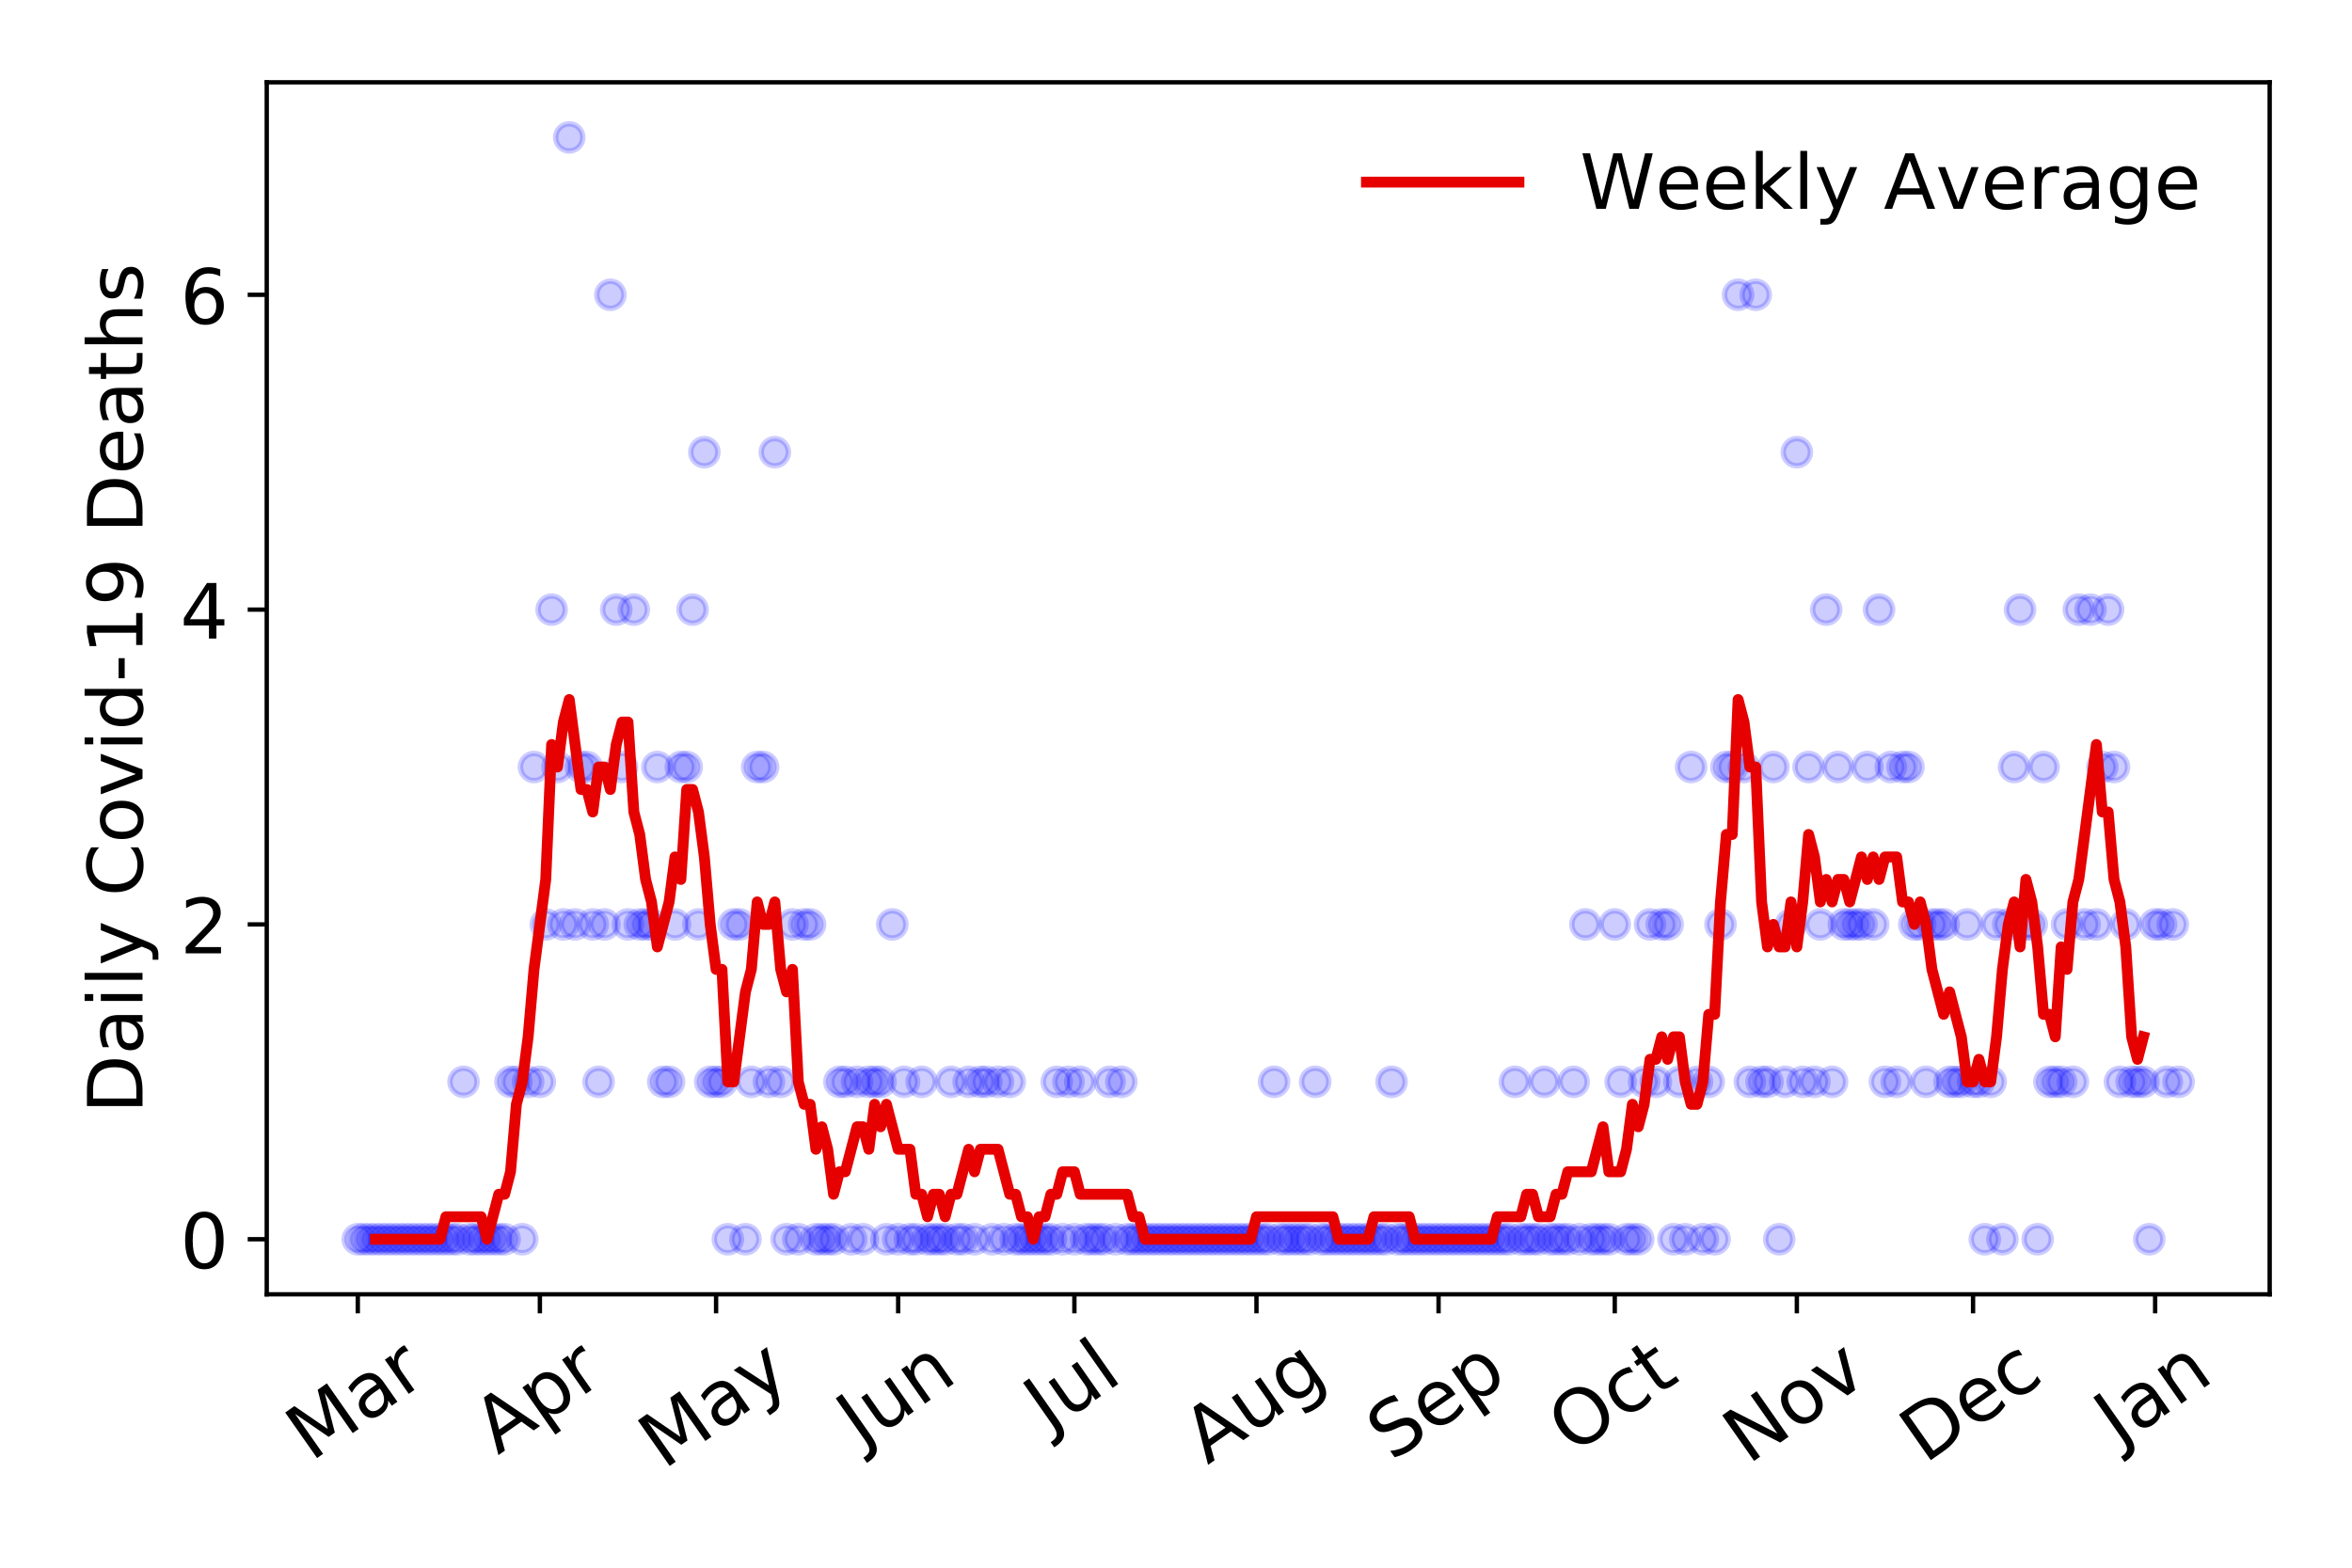 <?xml version="1.0" encoding="utf-8" standalone="no"?>
<!DOCTYPE svg PUBLIC "-//W3C//DTD SVG 1.1//EN"
  "http://www.w3.org/Graphics/SVG/1.1/DTD/svg11.dtd">
<!-- Created with matplotlib (https://matplotlib.org/) -->
<svg height="288pt" version="1.1" viewBox="0 0 432 288" width="432pt" xmlns="http://www.w3.org/2000/svg" xmlns:xlink="http://www.w3.org/1999/xlink">
 <defs>
  <style type="text/css">
*{stroke-linecap:butt;stroke-linejoin:round;}
  </style>
 </defs>
 <g id="figure_1">
  <g id="patch_1">
   <path d="M 0 288 
L 432 288 
L 432 0 
L 0 0 
z
" style="fill:#ffffff;"/>
  </g>
  <g id="axes_1">
   <g id="patch_2">
    <path d="M 48.995 237.778 
L 416.88 237.778 
L 416.88 15.12 
L 48.995 15.12 
z
" style="fill:#ffffff;"/>
   </g>
   <g id="matplotlib.axis_1">
    <g id="xtick_1">
     <g id="line2d_1">
      <defs>
       <path d="M 0 0 
L 0 3.5 
" id="mb9ddc1990b" style="stroke:#000000;stroke-width:0.8;"/>
      </defs>
      <g>
       <use style="stroke:#000000;stroke-width:0.8;" x="65.717" xlink:href="#mb9ddc1990b" y="237.778"/>
      </g>
     </g>
     <g id="text_1">
      <!-- Mar -->
      <defs>
       <path d="M 9.812 72.906 
L 24.516 72.906 
L 43.109 23.297 
L 61.812 72.906 
L 76.516 72.906 
L 76.516 0 
L 66.891 0 
L 66.891 64.016 
L 48.094 14.016 
L 38.188 14.016 
L 19.391 64.016 
L 19.391 0 
L 9.812 0 
z
" id="DejaVuSans-77"/>
       <path d="M 34.281 27.484 
Q 23.391 27.484 19.188 25 
Q 14.984 22.516 14.984 16.5 
Q 14.984 11.719 18.141 8.906 
Q 21.297 6.109 26.703 6.109 
Q 34.188 6.109 38.703 11.406 
Q 43.219 16.703 43.219 25.484 
L 43.219 27.484 
z
M 52.203 31.203 
L 52.203 0 
L 43.219 0 
L 43.219 8.297 
Q 40.141 3.328 35.547 0.953 
Q 30.953 -1.422 24.312 -1.422 
Q 15.922 -1.422 10.953 3.297 
Q 6 8.016 6 15.922 
Q 6 25.141 12.172 29.828 
Q 18.359 34.516 30.609 34.516 
L 43.219 34.516 
L 43.219 35.406 
Q 43.219 41.609 39.141 45 
Q 35.062 48.391 27.688 48.391 
Q 23 48.391 18.547 47.266 
Q 14.109 46.141 10.016 43.891 
L 10.016 52.203 
Q 14.938 54.109 19.578 55.047 
Q 24.219 56 28.609 56 
Q 40.484 56 46.344 49.844 
Q 52.203 43.703 52.203 31.203 
z
" id="DejaVuSans-97"/>
       <path d="M 41.109 46.297 
Q 39.594 47.172 37.812 47.578 
Q 36.031 48 33.891 48 
Q 26.266 48 22.188 43.047 
Q 18.109 38.094 18.109 28.812 
L 18.109 0 
L 9.078 0 
L 9.078 54.688 
L 18.109 54.688 
L 18.109 46.188 
Q 20.953 51.172 25.484 53.578 
Q 30.031 56 36.531 56 
Q 37.453 56 38.578 55.875 
Q 39.703 55.766 41.062 55.516 
z
" id="DejaVuSans-114"/>
      </defs>
      <g transform="translate(57.114 268.643)rotate(-35)scale(0.14 -0.14)">
       <use xlink:href="#DejaVuSans-77"/>
       <use x="86.279" xlink:href="#DejaVuSans-97"/>
       <use x="147.559" xlink:href="#DejaVuSans-114"/>
      </g>
     </g>
    </g>
    <g id="xtick_2">
     <g id="line2d_2">
      <g>
       <use style="stroke:#000000;stroke-width:0.8;" x="99.161" xlink:href="#mb9ddc1990b" y="237.778"/>
      </g>
     </g>
     <g id="text_2">
      <!-- Apr -->
      <defs>
       <path d="M 34.188 63.188 
L 20.797 26.906 
L 47.609 26.906 
z
M 28.609 72.906 
L 39.797 72.906 
L 67.578 0 
L 57.328 0 
L 50.688 18.703 
L 17.828 18.703 
L 11.188 0 
L 0.781 0 
z
" id="DejaVuSans-65"/>
       <path d="M 18.109 8.203 
L 18.109 -20.797 
L 9.078 -20.797 
L 9.078 54.688 
L 18.109 54.688 
L 18.109 46.391 
Q 20.953 51.266 25.266 53.625 
Q 29.594 56 35.594 56 
Q 45.562 56 51.781 48.094 
Q 58.016 40.188 58.016 27.297 
Q 58.016 14.406 51.781 6.484 
Q 45.562 -1.422 35.594 -1.422 
Q 29.594 -1.422 25.266 0.953 
Q 20.953 3.328 18.109 8.203 
z
M 48.688 27.297 
Q 48.688 37.203 44.609 42.844 
Q 40.531 48.484 33.406 48.484 
Q 26.266 48.484 22.188 42.844 
Q 18.109 37.203 18.109 27.297 
Q 18.109 17.391 22.188 11.75 
Q 26.266 6.109 33.406 6.109 
Q 40.531 6.109 44.609 11.75 
Q 48.688 17.391 48.688 27.297 
z
" id="DejaVuSans-112"/>
      </defs>
      <g transform="translate(91.457 267.384)rotate(-35)scale(0.14 -0.14)">
       <use xlink:href="#DejaVuSans-65"/>
       <use x="68.408" xlink:href="#DejaVuSans-112"/>
       <use x="131.885" xlink:href="#DejaVuSans-114"/>
      </g>
     </g>
    </g>
    <g id="xtick_3">
     <g id="line2d_3">
      <g>
       <use style="stroke:#000000;stroke-width:0.8;" x="131.526" xlink:href="#mb9ddc1990b" y="237.778"/>
      </g>
     </g>
     <g id="text_3">
      <!-- May -->
      <defs>
       <path d="M 32.172 -5.078 
Q 28.375 -14.844 24.75 -17.812 
Q 21.141 -20.797 15.094 -20.797 
L 7.906 -20.797 
L 7.906 -13.281 
L 13.188 -13.281 
Q 16.891 -13.281 18.938 -11.516 
Q 21 -9.766 23.484 -3.219 
L 25.094 0.875 
L 2.984 54.688 
L 12.5 54.688 
L 29.594 11.922 
L 46.688 54.688 
L 56.203 54.688 
z
" id="DejaVuSans-121"/>
      </defs>
      <g transform="translate(121.887 270.094)rotate(-35)scale(0.14 -0.14)">
       <use xlink:href="#DejaVuSans-77"/>
       <use x="86.279" xlink:href="#DejaVuSans-97"/>
       <use x="147.559" xlink:href="#DejaVuSans-121"/>
      </g>
     </g>
    </g>
    <g id="xtick_4">
     <g id="line2d_4">
      <g>
       <use style="stroke:#000000;stroke-width:0.8;" x="164.97" xlink:href="#mb9ddc1990b" y="237.778"/>
      </g>
     </g>
     <g id="text_4">
      <!-- Jun -->
      <defs>
       <path d="M 9.812 72.906 
L 19.672 72.906 
L 19.672 5.078 
Q 19.672 -8.109 14.672 -14.062 
Q 9.672 -20.016 -1.422 -20.016 
L -5.172 -20.016 
L -5.172 -11.719 
L -2.094 -11.719 
Q 4.438 -11.719 7.125 -8.047 
Q 9.812 -4.391 9.812 5.078 
z
" id="DejaVuSans-74"/>
       <path d="M 8.5 21.578 
L 8.5 54.688 
L 17.484 54.688 
L 17.484 21.922 
Q 17.484 14.156 20.5 10.266 
Q 23.531 6.391 29.594 6.391 
Q 36.859 6.391 41.078 11.031 
Q 45.312 15.672 45.312 23.688 
L 45.312 54.688 
L 54.297 54.688 
L 54.297 0 
L 45.312 0 
L 45.312 8.406 
Q 42.047 3.422 37.719 1 
Q 33.406 -1.422 27.688 -1.422 
Q 18.266 -1.422 13.375 4.438 
Q 8.5 10.297 8.5 21.578 
z
M 31.109 56 
z
" id="DejaVuSans-117"/>
       <path d="M 54.891 33.016 
L 54.891 0 
L 45.906 0 
L 45.906 32.719 
Q 45.906 40.484 42.875 44.328 
Q 39.844 48.188 33.797 48.188 
Q 26.516 48.188 22.312 43.547 
Q 18.109 38.922 18.109 30.906 
L 18.109 0 
L 9.078 0 
L 9.078 54.688 
L 18.109 54.688 
L 18.109 46.188 
Q 21.344 51.125 25.703 53.562 
Q 30.078 56 35.797 56 
Q 45.219 56 50.047 50.172 
Q 54.891 44.344 54.891 33.016 
z
" id="DejaVuSans-110"/>
      </defs>
      <g transform="translate(158.227 266.039)rotate(-35)scale(0.14 -0.14)">
       <use xlink:href="#DejaVuSans-74"/>
       <use x="29.492" xlink:href="#DejaVuSans-117"/>
       <use x="92.871" xlink:href="#DejaVuSans-110"/>
      </g>
     </g>
    </g>
    <g id="xtick_5">
     <g id="line2d_5">
      <g>
       <use style="stroke:#000000;stroke-width:0.8;" x="197.336" xlink:href="#mb9ddc1990b" y="237.778"/>
      </g>
     </g>
     <g id="text_5">
      <!-- Jul -->
      <defs>
       <path d="M 9.422 75.984 
L 18.406 75.984 
L 18.406 0 
L 9.422 0 
z
" id="DejaVuSans-108"/>
      </defs>
      <g transform="translate(192.633 263.181)rotate(-35)scale(0.14 -0.14)">
       <use xlink:href="#DejaVuSans-74"/>
       <use x="29.492" xlink:href="#DejaVuSans-117"/>
       <use x="92.871" xlink:href="#DejaVuSans-108"/>
      </g>
     </g>
    </g>
    <g id="xtick_6">
     <g id="line2d_6">
      <g>
       <use style="stroke:#000000;stroke-width:0.8;" x="230.78" xlink:href="#mb9ddc1990b" y="237.778"/>
      </g>
     </g>
     <g id="text_6">
      <!-- Aug -->
      <defs>
       <path d="M 45.406 27.984 
Q 45.406 37.75 41.375 43.109 
Q 37.359 48.484 30.078 48.484 
Q 22.859 48.484 18.828 43.109 
Q 14.797 37.75 14.797 27.984 
Q 14.797 18.266 18.828 12.891 
Q 22.859 7.516 30.078 7.516 
Q 37.359 7.516 41.375 12.891 
Q 45.406 18.266 45.406 27.984 
z
M 54.391 6.781 
Q 54.391 -7.172 48.188 -13.984 
Q 42 -20.797 29.203 -20.797 
Q 24.469 -20.797 20.266 -20.094 
Q 16.062 -19.391 12.109 -17.922 
L 12.109 -9.188 
Q 16.062 -11.328 19.922 -12.344 
Q 23.781 -13.375 27.781 -13.375 
Q 36.625 -13.375 41.016 -8.766 
Q 45.406 -4.156 45.406 5.172 
L 45.406 9.625 
Q 42.625 4.781 38.281 2.391 
Q 33.938 0 27.875 0 
Q 17.828 0 11.672 7.656 
Q 5.516 15.328 5.516 27.984 
Q 5.516 40.672 11.672 48.328 
Q 17.828 56 27.875 56 
Q 33.938 56 38.281 53.609 
Q 42.625 51.219 45.406 46.391 
L 45.406 54.688 
L 54.391 54.688 
z
" id="DejaVuSans-103"/>
      </defs>
      <g transform="translate(221.799 269.172)rotate(-35)scale(0.14 -0.14)">
       <use xlink:href="#DejaVuSans-65"/>
       <use x="68.408" xlink:href="#DejaVuSans-117"/>
       <use x="131.787" xlink:href="#DejaVuSans-103"/>
      </g>
     </g>
    </g>
    <g id="xtick_7">
     <g id="line2d_7">
      <g>
       <use style="stroke:#000000;stroke-width:0.8;" x="264.224" xlink:href="#mb9ddc1990b" y="237.778"/>
      </g>
     </g>
     <g id="text_7">
      <!-- Sep -->
      <defs>
       <path d="M 53.516 70.516 
L 53.516 60.891 
Q 47.906 63.578 42.922 64.891 
Q 37.938 66.219 33.297 66.219 
Q 25.25 66.219 20.875 63.094 
Q 16.5 59.969 16.5 54.203 
Q 16.5 49.359 19.406 46.891 
Q 22.312 44.438 30.422 42.922 
L 36.375 41.703 
Q 47.406 39.594 52.656 34.297 
Q 57.906 29 57.906 20.125 
Q 57.906 9.516 50.797 4.047 
Q 43.703 -1.422 29.984 -1.422 
Q 24.812 -1.422 18.969 -0.25 
Q 13.141 0.922 6.891 3.219 
L 6.891 13.375 
Q 12.891 10.016 18.656 8.297 
Q 24.422 6.594 29.984 6.594 
Q 38.422 6.594 43.016 9.906 
Q 47.609 13.234 47.609 19.391 
Q 47.609 24.75 44.312 27.781 
Q 41.016 30.812 33.5 32.328 
L 27.484 33.5 
Q 16.453 35.688 11.516 40.375 
Q 6.594 45.062 6.594 53.422 
Q 6.594 63.094 13.406 68.656 
Q 20.219 74.219 32.172 74.219 
Q 37.312 74.219 42.625 73.281 
Q 47.953 72.359 53.516 70.516 
z
" id="DejaVuSans-83"/>
       <path d="M 56.203 29.594 
L 56.203 25.203 
L 14.891 25.203 
Q 15.484 15.922 20.484 11.062 
Q 25.484 6.203 34.422 6.203 
Q 39.594 6.203 44.453 7.469 
Q 49.312 8.734 54.109 11.281 
L 54.109 2.781 
Q 49.266 0.734 44.188 -0.344 
Q 39.109 -1.422 33.891 -1.422 
Q 20.797 -1.422 13.156 6.188 
Q 5.516 13.812 5.516 26.812 
Q 5.516 40.234 12.766 48.109 
Q 20.016 56 32.328 56 
Q 43.359 56 49.781 48.891 
Q 56.203 41.797 56.203 29.594 
z
M 47.219 32.234 
Q 47.125 39.594 43.094 43.984 
Q 39.062 48.391 32.422 48.391 
Q 24.906 48.391 20.391 44.141 
Q 15.875 39.891 15.188 32.172 
z
" id="DejaVuSans-101"/>
      </defs>
      <g transform="translate(255.631 268.629)rotate(-35)scale(0.14 -0.14)">
       <use xlink:href="#DejaVuSans-83"/>
       <use x="63.477" xlink:href="#DejaVuSans-101"/>
       <use x="125" xlink:href="#DejaVuSans-112"/>
      </g>
     </g>
    </g>
    <g id="xtick_8">
     <g id="line2d_8">
      <g>
       <use style="stroke:#000000;stroke-width:0.8;" x="296.589" xlink:href="#mb9ddc1990b" y="237.778"/>
      </g>
     </g>
     <g id="text_8">
      <!-- Oct -->
      <defs>
       <path d="M 39.406 66.219 
Q 28.656 66.219 22.328 58.203 
Q 16.016 50.203 16.016 36.375 
Q 16.016 22.609 22.328 14.594 
Q 28.656 6.594 39.406 6.594 
Q 50.141 6.594 56.422 14.594 
Q 62.703 22.609 62.703 36.375 
Q 62.703 50.203 56.422 58.203 
Q 50.141 66.219 39.406 66.219 
z
M 39.406 74.219 
Q 54.734 74.219 63.906 63.938 
Q 73.094 53.656 73.094 36.375 
Q 73.094 19.141 63.906 8.859 
Q 54.734 -1.422 39.406 -1.422 
Q 24.031 -1.422 14.812 8.828 
Q 5.609 19.094 5.609 36.375 
Q 5.609 53.656 14.812 63.938 
Q 24.031 74.219 39.406 74.219 
z
" id="DejaVuSans-79"/>
       <path d="M 48.781 52.594 
L 48.781 44.188 
Q 44.969 46.297 41.141 47.344 
Q 37.312 48.391 33.406 48.391 
Q 24.656 48.391 19.812 42.844 
Q 14.984 37.312 14.984 27.297 
Q 14.984 17.281 19.812 11.734 
Q 24.656 6.203 33.406 6.203 
Q 37.312 6.203 41.141 7.25 
Q 44.969 8.297 48.781 10.406 
L 48.781 2.094 
Q 45.016 0.344 40.984 -0.531 
Q 36.969 -1.422 32.422 -1.422 
Q 20.062 -1.422 12.781 6.344 
Q 5.516 14.109 5.516 27.297 
Q 5.516 40.672 12.859 48.328 
Q 20.219 56 33.016 56 
Q 37.156 56 41.109 55.141 
Q 45.062 54.297 48.781 52.594 
z
" id="DejaVuSans-99"/>
       <path d="M 18.312 70.219 
L 18.312 54.688 
L 36.812 54.688 
L 36.812 47.703 
L 18.312 47.703 
L 18.312 18.016 
Q 18.312 11.328 20.141 9.422 
Q 21.969 7.516 27.594 7.516 
L 36.812 7.516 
L 36.812 0 
L 27.594 0 
Q 17.188 0 13.234 3.875 
Q 9.281 7.766 9.281 18.016 
L 9.281 47.703 
L 2.688 47.703 
L 2.688 54.688 
L 9.281 54.688 
L 9.281 70.219 
z
" id="DejaVuSans-116"/>
      </defs>
      <g transform="translate(288.89 267.377)rotate(-35)scale(0.14 -0.14)">
       <use xlink:href="#DejaVuSans-79"/>
       <use x="78.711" xlink:href="#DejaVuSans-99"/>
       <use x="133.691" xlink:href="#DejaVuSans-116"/>
      </g>
     </g>
    </g>
    <g id="xtick_9">
     <g id="line2d_9">
      <g>
       <use style="stroke:#000000;stroke-width:0.8;" x="330.033" xlink:href="#mb9ddc1990b" y="237.778"/>
      </g>
     </g>
     <g id="text_9">
      <!-- Nov -->
      <defs>
       <path d="M 9.812 72.906 
L 23.094 72.906 
L 55.422 11.922 
L 55.422 72.906 
L 64.984 72.906 
L 64.984 0 
L 51.703 0 
L 19.391 60.984 
L 19.391 0 
L 9.812 0 
z
" id="DejaVuSans-78"/>
       <path d="M 30.609 48.391 
Q 23.391 48.391 19.188 42.75 
Q 14.984 37.109 14.984 27.297 
Q 14.984 17.484 19.156 11.844 
Q 23.344 6.203 30.609 6.203 
Q 37.797 6.203 41.984 11.859 
Q 46.188 17.531 46.188 27.297 
Q 46.188 37.016 41.984 42.703 
Q 37.797 48.391 30.609 48.391 
z
M 30.609 56 
Q 42.328 56 49.016 48.375 
Q 55.719 40.766 55.719 27.297 
Q 55.719 13.875 49.016 6.219 
Q 42.328 -1.422 30.609 -1.422 
Q 18.844 -1.422 12.172 6.219 
Q 5.516 13.875 5.516 27.297 
Q 5.516 40.766 12.172 48.375 
Q 18.844 56 30.609 56 
z
" id="DejaVuSans-111"/>
       <path d="M 2.984 54.688 
L 12.5 54.688 
L 29.594 8.797 
L 46.688 54.688 
L 56.203 54.688 
L 35.688 0 
L 23.484 0 
z
" id="DejaVuSans-118"/>
      </defs>
      <g transform="translate(321.057 269.166)rotate(-35)scale(0.14 -0.14)">
       <use xlink:href="#DejaVuSans-78"/>
       <use x="74.805" xlink:href="#DejaVuSans-111"/>
       <use x="135.986" xlink:href="#DejaVuSans-118"/>
      </g>
     </g>
    </g>
    <g id="xtick_10">
     <g id="line2d_10">
      <g>
       <use style="stroke:#000000;stroke-width:0.8;" x="362.398" xlink:href="#mb9ddc1990b" y="237.778"/>
      </g>
     </g>
     <g id="text_10">
      <!-- Dec -->
      <defs>
       <path d="M 19.672 64.797 
L 19.672 8.109 
L 31.594 8.109 
Q 46.688 8.109 53.688 14.938 
Q 60.688 21.781 60.688 36.531 
Q 60.688 51.172 53.688 57.984 
Q 46.688 64.797 31.594 64.797 
z
M 9.812 72.906 
L 30.078 72.906 
Q 51.266 72.906 61.172 64.094 
Q 71.094 55.281 71.094 36.531 
Q 71.094 17.672 61.125 8.828 
Q 51.172 0 30.078 0 
L 9.812 0 
z
" id="DejaVuSans-68"/>
      </defs>
      <g transform="translate(353.518 269.032)rotate(-35)scale(0.14 -0.14)">
       <use xlink:href="#DejaVuSans-68"/>
       <use x="77.002" xlink:href="#DejaVuSans-101"/>
       <use x="138.525" xlink:href="#DejaVuSans-99"/>
      </g>
     </g>
    </g>
    <g id="xtick_11">
     <g id="line2d_11">
      <g>
       <use style="stroke:#000000;stroke-width:0.8;" x="395.843" xlink:href="#mb9ddc1990b" y="237.778"/>
      </g>
     </g>
     <g id="text_11">
      <!-- Jan -->
      <g transform="translate(389.219 265.871)rotate(-35)scale(0.14 -0.14)">
       <use xlink:href="#DejaVuSans-74"/>
       <use x="29.492" xlink:href="#DejaVuSans-97"/>
       <use x="90.771" xlink:href="#DejaVuSans-110"/>
      </g>
     </g>
    </g>
   </g>
   <g id="matplotlib.axis_2">
    <g id="ytick_1">
     <g id="line2d_12">
      <defs>
       <path d="M 0 0 
L -3.5 0 
" id="ma348b9704e" style="stroke:#000000;stroke-width:0.8;"/>
      </defs>
      <g>
       <use style="stroke:#000000;stroke-width:0.8;" x="48.995" xlink:href="#ma348b9704e" y="227.657"/>
      </g>
     </g>
     <g id="text_12">
      <!-- 0 -->
      <defs>
       <path d="M 31.781 66.406 
Q 24.172 66.406 20.328 58.906 
Q 16.5 51.422 16.5 36.375 
Q 16.5 21.391 20.328 13.891 
Q 24.172 6.391 31.781 6.391 
Q 39.453 6.391 43.281 13.891 
Q 47.125 21.391 47.125 36.375 
Q 47.125 51.422 43.281 58.906 
Q 39.453 66.406 31.781 66.406 
z
M 31.781 74.219 
Q 44.047 74.219 50.516 64.516 
Q 56.984 54.828 56.984 36.375 
Q 56.984 17.969 50.516 8.266 
Q 44.047 -1.422 31.781 -1.422 
Q 19.531 -1.422 13.062 8.266 
Q 6.594 17.969 6.594 36.375 
Q 6.594 54.828 13.062 64.516 
Q 19.531 74.219 31.781 74.219 
z
" id="DejaVuSans-48"/>
      </defs>
      <g transform="translate(33.087 232.976)scale(0.14 -0.14)">
       <use xlink:href="#DejaVuSans-48"/>
      </g>
     </g>
    </g>
    <g id="ytick_2">
     <g id="line2d_13">
      <g>
       <use style="stroke:#000000;stroke-width:0.8;" x="48.995" xlink:href="#ma348b9704e" y="169.824"/>
      </g>
     </g>
     <g id="text_13">
      <!-- 2 -->
      <defs>
       <path d="M 19.188 8.297 
L 53.609 8.297 
L 53.609 0 
L 7.328 0 
L 7.328 8.297 
Q 12.938 14.109 22.625 23.891 
Q 32.328 33.688 34.812 36.531 
Q 39.547 41.844 41.422 45.531 
Q 43.312 49.219 43.312 52.781 
Q 43.312 58.594 39.234 62.25 
Q 35.156 65.922 28.609 65.922 
Q 23.969 65.922 18.812 64.312 
Q 13.672 62.703 7.812 59.422 
L 7.812 69.391 
Q 13.766 71.781 18.938 73 
Q 24.125 74.219 28.422 74.219 
Q 39.75 74.219 46.484 68.547 
Q 53.219 62.891 53.219 53.422 
Q 53.219 48.922 51.531 44.891 
Q 49.859 40.875 45.406 35.406 
Q 44.188 33.984 37.641 27.219 
Q 31.109 20.453 19.188 8.297 
z
" id="DejaVuSans-50"/>
      </defs>
      <g transform="translate(33.087 175.143)scale(0.14 -0.14)">
       <use xlink:href="#DejaVuSans-50"/>
      </g>
     </g>
    </g>
    <g id="ytick_3">
     <g id="line2d_14">
      <g>
       <use style="stroke:#000000;stroke-width:0.8;" x="48.995" xlink:href="#ma348b9704e" y="111.991"/>
      </g>
     </g>
     <g id="text_14">
      <!-- 4 -->
      <defs>
       <path d="M 37.797 64.312 
L 12.891 25.391 
L 37.797 25.391 
z
M 35.203 72.906 
L 47.609 72.906 
L 47.609 25.391 
L 58.016 25.391 
L 58.016 17.188 
L 47.609 17.188 
L 47.609 0 
L 37.797 0 
L 37.797 17.188 
L 4.891 17.188 
L 4.891 26.703 
z
" id="DejaVuSans-52"/>
      </defs>
      <g transform="translate(33.087 117.31)scale(0.14 -0.14)">
       <use xlink:href="#DejaVuSans-52"/>
      </g>
     </g>
    </g>
    <g id="ytick_4">
     <g id="line2d_15">
      <g>
       <use style="stroke:#000000;stroke-width:0.8;" x="48.995" xlink:href="#ma348b9704e" y="54.157"/>
      </g>
     </g>
     <g id="text_15">
      <!-- 6 -->
      <defs>
       <path d="M 33.016 40.375 
Q 26.375 40.375 22.484 35.828 
Q 18.609 31.297 18.609 23.391 
Q 18.609 15.531 22.484 10.953 
Q 26.375 6.391 33.016 6.391 
Q 39.656 6.391 43.531 10.953 
Q 47.406 15.531 47.406 23.391 
Q 47.406 31.297 43.531 35.828 
Q 39.656 40.375 33.016 40.375 
z
M 52.594 71.297 
L 52.594 62.312 
Q 48.875 64.062 45.094 64.984 
Q 41.312 65.922 37.594 65.922 
Q 27.828 65.922 22.672 59.328 
Q 17.531 52.734 16.797 39.406 
Q 19.672 43.656 24.016 45.922 
Q 28.375 48.188 33.594 48.188 
Q 44.578 48.188 50.953 41.516 
Q 57.328 34.859 57.328 23.391 
Q 57.328 12.156 50.688 5.359 
Q 44.047 -1.422 33.016 -1.422 
Q 20.359 -1.422 13.672 8.266 
Q 6.984 17.969 6.984 36.375 
Q 6.984 53.656 15.188 63.938 
Q 23.391 74.219 37.203 74.219 
Q 40.922 74.219 44.703 73.484 
Q 48.484 72.75 52.594 71.297 
z
" id="DejaVuSans-54"/>
      </defs>
      <g transform="translate(33.087 59.476)scale(0.14 -0.14)">
       <use xlink:href="#DejaVuSans-54"/>
      </g>
     </g>
    </g>
    <g id="text_16">
     <!-- Daily Covid-19 Deaths -->
     <defs>
      <path d="M 9.422 54.688 
L 18.406 54.688 
L 18.406 0 
L 9.422 0 
z
M 9.422 75.984 
L 18.406 75.984 
L 18.406 64.594 
L 9.422 64.594 
z
" id="DejaVuSans-105"/>
      <path id="DejaVuSans-32"/>
      <path d="M 64.406 67.281 
L 64.406 56.891 
Q 59.422 61.531 53.781 63.812 
Q 48.141 66.109 41.797 66.109 
Q 29.297 66.109 22.656 58.469 
Q 16.016 50.828 16.016 36.375 
Q 16.016 21.969 22.656 14.328 
Q 29.297 6.688 41.797 6.688 
Q 48.141 6.688 53.781 8.984 
Q 59.422 11.281 64.406 15.922 
L 64.406 5.609 
Q 59.234 2.094 53.438 0.328 
Q 47.656 -1.422 41.219 -1.422 
Q 24.656 -1.422 15.125 8.703 
Q 5.609 18.844 5.609 36.375 
Q 5.609 53.953 15.125 64.078 
Q 24.656 74.219 41.219 74.219 
Q 47.75 74.219 53.531 72.484 
Q 59.328 70.75 64.406 67.281 
z
" id="DejaVuSans-67"/>
      <path d="M 45.406 46.391 
L 45.406 75.984 
L 54.391 75.984 
L 54.391 0 
L 45.406 0 
L 45.406 8.203 
Q 42.578 3.328 38.25 0.953 
Q 33.938 -1.422 27.875 -1.422 
Q 17.969 -1.422 11.734 6.484 
Q 5.516 14.406 5.516 27.297 
Q 5.516 40.188 11.734 48.094 
Q 17.969 56 27.875 56 
Q 33.938 56 38.25 53.625 
Q 42.578 51.266 45.406 46.391 
z
M 14.797 27.297 
Q 14.797 17.391 18.875 11.75 
Q 22.953 6.109 30.078 6.109 
Q 37.203 6.109 41.297 11.75 
Q 45.406 17.391 45.406 27.297 
Q 45.406 37.203 41.297 42.844 
Q 37.203 48.484 30.078 48.484 
Q 22.953 48.484 18.875 42.844 
Q 14.797 37.203 14.797 27.297 
z
" id="DejaVuSans-100"/>
      <path d="M 4.891 31.391 
L 31.203 31.391 
L 31.203 23.391 
L 4.891 23.391 
z
" id="DejaVuSans-45"/>
      <path d="M 12.406 8.297 
L 28.516 8.297 
L 28.516 63.922 
L 10.984 60.406 
L 10.984 69.391 
L 28.422 72.906 
L 38.281 72.906 
L 38.281 8.297 
L 54.391 8.297 
L 54.391 0 
L 12.406 0 
z
" id="DejaVuSans-49"/>
      <path d="M 10.984 1.516 
L 10.984 10.5 
Q 14.703 8.734 18.5 7.812 
Q 22.312 6.891 25.984 6.891 
Q 35.75 6.891 40.891 13.453 
Q 46.047 20.016 46.781 33.406 
Q 43.953 29.203 39.594 26.953 
Q 35.25 24.703 29.984 24.703 
Q 19.047 24.703 12.672 31.312 
Q 6.297 37.938 6.297 49.422 
Q 6.297 60.641 12.938 67.422 
Q 19.578 74.219 30.609 74.219 
Q 43.266 74.219 49.922 64.516 
Q 56.594 54.828 56.594 36.375 
Q 56.594 19.141 48.406 8.859 
Q 40.234 -1.422 26.422 -1.422 
Q 22.703 -1.422 18.891 -0.688 
Q 15.094 0.047 10.984 1.516 
z
M 30.609 32.422 
Q 37.25 32.422 41.125 36.953 
Q 45.016 41.5 45.016 49.422 
Q 45.016 57.281 41.125 61.844 
Q 37.25 66.406 30.609 66.406 
Q 23.969 66.406 20.094 61.844 
Q 16.219 57.281 16.219 49.422 
Q 16.219 41.5 20.094 36.953 
Q 23.969 32.422 30.609 32.422 
z
" id="DejaVuSans-57"/>
      <path d="M 54.891 33.016 
L 54.891 0 
L 45.906 0 
L 45.906 32.719 
Q 45.906 40.484 42.875 44.328 
Q 39.844 48.188 33.797 48.188 
Q 26.516 48.188 22.312 43.547 
Q 18.109 38.922 18.109 30.906 
L 18.109 0 
L 9.078 0 
L 9.078 75.984 
L 18.109 75.984 
L 18.109 46.188 
Q 21.344 51.125 25.703 53.562 
Q 30.078 56 35.797 56 
Q 45.219 56 50.047 50.172 
Q 54.891 44.344 54.891 33.016 
z
" id="DejaVuSans-104"/>
      <path d="M 44.281 53.078 
L 44.281 44.578 
Q 40.484 46.531 36.375 47.5 
Q 32.281 48.484 27.875 48.484 
Q 21.188 48.484 17.844 46.438 
Q 14.5 44.391 14.5 40.281 
Q 14.5 37.156 16.891 35.375 
Q 19.281 33.594 26.516 31.984 
L 29.594 31.297 
Q 39.156 29.25 43.188 25.516 
Q 47.219 21.781 47.219 15.094 
Q 47.219 7.469 41.188 3.016 
Q 35.156 -1.422 24.609 -1.422 
Q 20.219 -1.422 15.453 -0.562 
Q 10.688 0.297 5.422 2 
L 5.422 11.281 
Q 10.406 8.688 15.234 7.391 
Q 20.062 6.109 24.812 6.109 
Q 31.156 6.109 34.562 8.281 
Q 37.984 10.453 37.984 14.406 
Q 37.984 18.062 35.516 20.016 
Q 33.062 21.969 24.703 23.781 
L 21.578 24.516 
Q 13.234 26.266 9.516 29.906 
Q 5.812 33.547 5.812 39.891 
Q 5.812 47.609 11.281 51.797 
Q 16.75 56 26.812 56 
Q 31.781 56 36.172 55.266 
Q 40.578 54.547 44.281 53.078 
z
" id="DejaVuSans-115"/>
     </defs>
     <g transform="translate(26.176 204.56)rotate(-90)scale(0.14 -0.14)">
      <use xlink:href="#DejaVuSans-68"/>
      <use x="77.002" xlink:href="#DejaVuSans-97"/>
      <use x="138.281" xlink:href="#DejaVuSans-105"/>
      <use x="166.064" xlink:href="#DejaVuSans-108"/>
      <use x="193.848" xlink:href="#DejaVuSans-121"/>
      <use x="253.027" xlink:href="#DejaVuSans-32"/>
      <use x="284.814" xlink:href="#DejaVuSans-67"/>
      <use x="354.639" xlink:href="#DejaVuSans-111"/>
      <use x="415.82" xlink:href="#DejaVuSans-118"/>
      <use x="475" xlink:href="#DejaVuSans-105"/>
      <use x="502.783" xlink:href="#DejaVuSans-100"/>
      <use x="566.26" xlink:href="#DejaVuSans-45"/>
      <use x="602.344" xlink:href="#DejaVuSans-49"/>
      <use x="665.967" xlink:href="#DejaVuSans-57"/>
      <use x="729.59" xlink:href="#DejaVuSans-32"/>
      <use x="761.377" xlink:href="#DejaVuSans-68"/>
      <use x="838.379" xlink:href="#DejaVuSans-101"/>
      <use x="899.902" xlink:href="#DejaVuSans-97"/>
      <use x="961.182" xlink:href="#DejaVuSans-116"/>
      <use x="1000.391" xlink:href="#DejaVuSans-104"/>
      <use x="1063.77" xlink:href="#DejaVuSans-115"/>
     </g>
    </g>
   </g>
   <g id="line2d_16">
    <defs>
     <path d="M 0 2.5 
C 0.663 2.5 1.299 2.237 1.768 1.768 
C 2.237 1.299 2.5 0.663 2.5 0 
C 2.5 -0.663 2.237 -1.299 1.768 -1.768 
C 1.299 -2.237 0.663 -2.5 0 -2.5 
C -0.663 -2.5 -1.299 -2.237 -1.768 -1.768 
C -2.237 -1.299 -2.5 -0.663 -2.5 0 
C -2.5 0.663 -2.237 1.299 -1.768 1.768 
C -1.299 2.237 -0.663 2.5 0 2.5 
z
" id="m98f97aa071" style="stroke:#0000ff;stroke-opacity:0.2;"/>
    </defs>
    <g clip-path="url(#p9e6e8d7df2)">
     <use style="fill:#0000ff;fill-opacity:0.2;stroke:#0000ff;stroke-opacity:0.2;" x="65.717" xlink:href="#m98f97aa071" y="227.657"/>
     <use style="fill:#0000ff;fill-opacity:0.2;stroke:#0000ff;stroke-opacity:0.2;" x="66.796" xlink:href="#m98f97aa071" y="227.657"/>
     <use style="fill:#0000ff;fill-opacity:0.2;stroke:#0000ff;stroke-opacity:0.2;" x="67.875" xlink:href="#m98f97aa071" y="227.657"/>
     <use style="fill:#0000ff;fill-opacity:0.2;stroke:#0000ff;stroke-opacity:0.2;" x="68.954" xlink:href="#m98f97aa071" y="227.657"/>
     <use style="fill:#0000ff;fill-opacity:0.2;stroke:#0000ff;stroke-opacity:0.2;" x="70.032" xlink:href="#m98f97aa071" y="227.657"/>
     <use style="fill:#0000ff;fill-opacity:0.2;stroke:#0000ff;stroke-opacity:0.2;" x="71.111" xlink:href="#m98f97aa071" y="227.657"/>
     <use style="fill:#0000ff;fill-opacity:0.2;stroke:#0000ff;stroke-opacity:0.2;" x="72.19" xlink:href="#m98f97aa071" y="227.657"/>
     <use style="fill:#0000ff;fill-opacity:0.2;stroke:#0000ff;stroke-opacity:0.2;" x="73.269" xlink:href="#m98f97aa071" y="227.657"/>
     <use style="fill:#0000ff;fill-opacity:0.2;stroke:#0000ff;stroke-opacity:0.2;" x="74.348" xlink:href="#m98f97aa071" y="227.657"/>
     <use style="fill:#0000ff;fill-opacity:0.2;stroke:#0000ff;stroke-opacity:0.2;" x="75.427" xlink:href="#m98f97aa071" y="227.657"/>
     <use style="fill:#0000ff;fill-opacity:0.2;stroke:#0000ff;stroke-opacity:0.2;" x="76.505" xlink:href="#m98f97aa071" y="227.657"/>
     <use style="fill:#0000ff;fill-opacity:0.2;stroke:#0000ff;stroke-opacity:0.2;" x="77.584" xlink:href="#m98f97aa071" y="227.657"/>
     <use style="fill:#0000ff;fill-opacity:0.2;stroke:#0000ff;stroke-opacity:0.2;" x="78.663" xlink:href="#m98f97aa071" y="227.657"/>
     <use style="fill:#0000ff;fill-opacity:0.2;stroke:#0000ff;stroke-opacity:0.2;" x="79.742" xlink:href="#m98f97aa071" y="227.657"/>
     <use style="fill:#0000ff;fill-opacity:0.2;stroke:#0000ff;stroke-opacity:0.2;" x="80.821" xlink:href="#m98f97aa071" y="227.657"/>
     <use style="fill:#0000ff;fill-opacity:0.2;stroke:#0000ff;stroke-opacity:0.2;" x="81.9" xlink:href="#m98f97aa071" y="227.657"/>
     <use style="fill:#0000ff;fill-opacity:0.2;stroke:#0000ff;stroke-opacity:0.2;" x="82.979" xlink:href="#m98f97aa071" y="227.657"/>
     <use style="fill:#0000ff;fill-opacity:0.2;stroke:#0000ff;stroke-opacity:0.2;" x="84.057" xlink:href="#m98f97aa071" y="227.657"/>
     <use style="fill:#0000ff;fill-opacity:0.2;stroke:#0000ff;stroke-opacity:0.2;" x="85.136" xlink:href="#m98f97aa071" y="198.741"/>
     <use style="fill:#0000ff;fill-opacity:0.2;stroke:#0000ff;stroke-opacity:0.2;" x="86.215" xlink:href="#m98f97aa071" y="227.657"/>
     <use style="fill:#0000ff;fill-opacity:0.2;stroke:#0000ff;stroke-opacity:0.2;" x="87.294" xlink:href="#m98f97aa071" y="227.657"/>
     <use style="fill:#0000ff;fill-opacity:0.2;stroke:#0000ff;stroke-opacity:0.2;" x="88.373" xlink:href="#m98f97aa071" y="227.657"/>
     <use style="fill:#0000ff;fill-opacity:0.2;stroke:#0000ff;stroke-opacity:0.2;" x="89.452" xlink:href="#m98f97aa071" y="227.657"/>
     <use style="fill:#0000ff;fill-opacity:0.2;stroke:#0000ff;stroke-opacity:0.2;" x="90.53" xlink:href="#m98f97aa071" y="227.657"/>
     <use style="fill:#0000ff;fill-opacity:0.2;stroke:#0000ff;stroke-opacity:0.2;" x="91.609" xlink:href="#m98f97aa071" y="227.657"/>
     <use style="fill:#0000ff;fill-opacity:0.2;stroke:#0000ff;stroke-opacity:0.2;" x="92.688" xlink:href="#m98f97aa071" y="227.657"/>
     <use style="fill:#0000ff;fill-opacity:0.2;stroke:#0000ff;stroke-opacity:0.2;" x="93.767" xlink:href="#m98f97aa071" y="198.741"/>
     <use style="fill:#0000ff;fill-opacity:0.2;stroke:#0000ff;stroke-opacity:0.2;" x="94.846" xlink:href="#m98f97aa071" y="198.741"/>
     <use style="fill:#0000ff;fill-opacity:0.2;stroke:#0000ff;stroke-opacity:0.2;" x="95.925" xlink:href="#m98f97aa071" y="227.657"/>
     <use style="fill:#0000ff;fill-opacity:0.2;stroke:#0000ff;stroke-opacity:0.2;" x="97.003" xlink:href="#m98f97aa071" y="198.741"/>
     <use style="fill:#0000ff;fill-opacity:0.2;stroke:#0000ff;stroke-opacity:0.2;" x="98.082" xlink:href="#m98f97aa071" y="140.907"/>
     <use style="fill:#0000ff;fill-opacity:0.2;stroke:#0000ff;stroke-opacity:0.2;" x="99.161" xlink:href="#m98f97aa071" y="198.741"/>
     <use style="fill:#0000ff;fill-opacity:0.2;stroke:#0000ff;stroke-opacity:0.2;" x="100.24" xlink:href="#m98f97aa071" y="169.824"/>
     <use style="fill:#0000ff;fill-opacity:0.2;stroke:#0000ff;stroke-opacity:0.2;" x="101.319" xlink:href="#m98f97aa071" y="111.991"/>
     <use style="fill:#0000ff;fill-opacity:0.2;stroke:#0000ff;stroke-opacity:0.2;" x="102.398" xlink:href="#m98f97aa071" y="140.907"/>
     <use style="fill:#0000ff;fill-opacity:0.2;stroke:#0000ff;stroke-opacity:0.2;" x="103.477" xlink:href="#m98f97aa071" y="169.824"/>
     <use style="fill:#0000ff;fill-opacity:0.2;stroke:#0000ff;stroke-opacity:0.2;" x="104.555" xlink:href="#m98f97aa071" y="25.241"/>
     <use style="fill:#0000ff;fill-opacity:0.2;stroke:#0000ff;stroke-opacity:0.2;" x="105.634" xlink:href="#m98f97aa071" y="169.824"/>
     <use style="fill:#0000ff;fill-opacity:0.2;stroke:#0000ff;stroke-opacity:0.2;" x="106.713" xlink:href="#m98f97aa071" y="140.907"/>
     <use style="fill:#0000ff;fill-opacity:0.2;stroke:#0000ff;stroke-opacity:0.2;" x="107.792" xlink:href="#m98f97aa071" y="140.907"/>
     <use style="fill:#0000ff;fill-opacity:0.2;stroke:#0000ff;stroke-opacity:0.2;" x="108.871" xlink:href="#m98f97aa071" y="169.824"/>
     <use style="fill:#0000ff;fill-opacity:0.2;stroke:#0000ff;stroke-opacity:0.2;" x="109.95" xlink:href="#m98f97aa071" y="198.741"/>
     <use style="fill:#0000ff;fill-opacity:0.2;stroke:#0000ff;stroke-opacity:0.2;" x="111.028" xlink:href="#m98f97aa071" y="169.824"/>
     <use style="fill:#0000ff;fill-opacity:0.2;stroke:#0000ff;stroke-opacity:0.2;" x="112.107" xlink:href="#m98f97aa071" y="54.157"/>
     <use style="fill:#0000ff;fill-opacity:0.2;stroke:#0000ff;stroke-opacity:0.2;" x="113.186" xlink:href="#m98f97aa071" y="111.991"/>
     <use style="fill:#0000ff;fill-opacity:0.2;stroke:#0000ff;stroke-opacity:0.2;" x="114.265" xlink:href="#m98f97aa071" y="140.907"/>
     <use style="fill:#0000ff;fill-opacity:0.2;stroke:#0000ff;stroke-opacity:0.2;" x="115.344" xlink:href="#m98f97aa071" y="169.824"/>
     <use style="fill:#0000ff;fill-opacity:0.2;stroke:#0000ff;stroke-opacity:0.2;" x="116.423" xlink:href="#m98f97aa071" y="111.991"/>
     <use style="fill:#0000ff;fill-opacity:0.2;stroke:#0000ff;stroke-opacity:0.2;" x="117.501" xlink:href="#m98f97aa071" y="169.824"/>
     <use style="fill:#0000ff;fill-opacity:0.2;stroke:#0000ff;stroke-opacity:0.2;" x="118.58" xlink:href="#m98f97aa071" y="169.824"/>
     <use style="fill:#0000ff;fill-opacity:0.2;stroke:#0000ff;stroke-opacity:0.2;" x="119.659" xlink:href="#m98f97aa071" y="169.824"/>
     <use style="fill:#0000ff;fill-opacity:0.2;stroke:#0000ff;stroke-opacity:0.2;" x="120.738" xlink:href="#m98f97aa071" y="140.907"/>
     <use style="fill:#0000ff;fill-opacity:0.2;stroke:#0000ff;stroke-opacity:0.2;" x="121.817" xlink:href="#m98f97aa071" y="198.741"/>
     <use style="fill:#0000ff;fill-opacity:0.2;stroke:#0000ff;stroke-opacity:0.2;" x="122.896" xlink:href="#m98f97aa071" y="198.741"/>
     <use style="fill:#0000ff;fill-opacity:0.2;stroke:#0000ff;stroke-opacity:0.2;" x="123.974" xlink:href="#m98f97aa071" y="169.824"/>
     <use style="fill:#0000ff;fill-opacity:0.2;stroke:#0000ff;stroke-opacity:0.2;" x="125.053" xlink:href="#m98f97aa071" y="140.907"/>
     <use style="fill:#0000ff;fill-opacity:0.2;stroke:#0000ff;stroke-opacity:0.2;" x="126.132" xlink:href="#m98f97aa071" y="140.907"/>
     <use style="fill:#0000ff;fill-opacity:0.2;stroke:#0000ff;stroke-opacity:0.2;" x="127.211" xlink:href="#m98f97aa071" y="111.991"/>
     <use style="fill:#0000ff;fill-opacity:0.2;stroke:#0000ff;stroke-opacity:0.2;" x="128.29" xlink:href="#m98f97aa071" y="169.824"/>
     <use style="fill:#0000ff;fill-opacity:0.2;stroke:#0000ff;stroke-opacity:0.2;" x="129.369" xlink:href="#m98f97aa071" y="83.074"/>
     <use style="fill:#0000ff;fill-opacity:0.2;stroke:#0000ff;stroke-opacity:0.2;" x="130.448" xlink:href="#m98f97aa071" y="198.741"/>
     <use style="fill:#0000ff;fill-opacity:0.2;stroke:#0000ff;stroke-opacity:0.2;" x="131.526" xlink:href="#m98f97aa071" y="198.741"/>
     <use style="fill:#0000ff;fill-opacity:0.2;stroke:#0000ff;stroke-opacity:0.2;" x="132.605" xlink:href="#m98f97aa071" y="198.741"/>
     <use style="fill:#0000ff;fill-opacity:0.2;stroke:#0000ff;stroke-opacity:0.2;" x="133.684" xlink:href="#m98f97aa071" y="227.657"/>
     <use style="fill:#0000ff;fill-opacity:0.2;stroke:#0000ff;stroke-opacity:0.2;" x="134.763" xlink:href="#m98f97aa071" y="169.824"/>
     <use style="fill:#0000ff;fill-opacity:0.2;stroke:#0000ff;stroke-opacity:0.2;" x="135.842" xlink:href="#m98f97aa071" y="169.824"/>
     <use style="fill:#0000ff;fill-opacity:0.2;stroke:#0000ff;stroke-opacity:0.2;" x="136.921" xlink:href="#m98f97aa071" y="227.657"/>
     <use style="fill:#0000ff;fill-opacity:0.2;stroke:#0000ff;stroke-opacity:0.2;" x="137.999" xlink:href="#m98f97aa071" y="198.741"/>
     <use style="fill:#0000ff;fill-opacity:0.2;stroke:#0000ff;stroke-opacity:0.2;" x="139.078" xlink:href="#m98f97aa071" y="140.907"/>
     <use style="fill:#0000ff;fill-opacity:0.2;stroke:#0000ff;stroke-opacity:0.2;" x="140.157" xlink:href="#m98f97aa071" y="140.907"/>
     <use style="fill:#0000ff;fill-opacity:0.2;stroke:#0000ff;stroke-opacity:0.2;" x="141.236" xlink:href="#m98f97aa071" y="198.741"/>
     <use style="fill:#0000ff;fill-opacity:0.2;stroke:#0000ff;stroke-opacity:0.2;" x="142.315" xlink:href="#m98f97aa071" y="83.074"/>
     <use style="fill:#0000ff;fill-opacity:0.2;stroke:#0000ff;stroke-opacity:0.2;" x="143.394" xlink:href="#m98f97aa071" y="198.741"/>
     <use style="fill:#0000ff;fill-opacity:0.2;stroke:#0000ff;stroke-opacity:0.2;" x="144.472" xlink:href="#m98f97aa071" y="227.657"/>
     <use style="fill:#0000ff;fill-opacity:0.2;stroke:#0000ff;stroke-opacity:0.2;" x="145.551" xlink:href="#m98f97aa071" y="169.824"/>
     <use style="fill:#0000ff;fill-opacity:0.2;stroke:#0000ff;stroke-opacity:0.2;" x="146.63" xlink:href="#m98f97aa071" y="227.657"/>
     <use style="fill:#0000ff;fill-opacity:0.2;stroke:#0000ff;stroke-opacity:0.2;" x="147.709" xlink:href="#m98f97aa071" y="169.824"/>
     <use style="fill:#0000ff;fill-opacity:0.2;stroke:#0000ff;stroke-opacity:0.2;" x="148.788" xlink:href="#m98f97aa071" y="169.824"/>
     <use style="fill:#0000ff;fill-opacity:0.2;stroke:#0000ff;stroke-opacity:0.2;" x="149.867" xlink:href="#m98f97aa071" y="227.657"/>
     <use style="fill:#0000ff;fill-opacity:0.2;stroke:#0000ff;stroke-opacity:0.2;" x="150.946" xlink:href="#m98f97aa071" y="227.657"/>
     <use style="fill:#0000ff;fill-opacity:0.2;stroke:#0000ff;stroke-opacity:0.2;" x="152.024" xlink:href="#m98f97aa071" y="227.657"/>
     <use style="fill:#0000ff;fill-opacity:0.2;stroke:#0000ff;stroke-opacity:0.2;" x="153.103" xlink:href="#m98f97aa071" y="227.657"/>
     <use style="fill:#0000ff;fill-opacity:0.2;stroke:#0000ff;stroke-opacity:0.2;" x="154.182" xlink:href="#m98f97aa071" y="198.741"/>
     <use style="fill:#0000ff;fill-opacity:0.2;stroke:#0000ff;stroke-opacity:0.2;" x="155.261" xlink:href="#m98f97aa071" y="198.741"/>
     <use style="fill:#0000ff;fill-opacity:0.2;stroke:#0000ff;stroke-opacity:0.2;" x="156.34" xlink:href="#m98f97aa071" y="227.657"/>
     <use style="fill:#0000ff;fill-opacity:0.2;stroke:#0000ff;stroke-opacity:0.2;" x="157.419" xlink:href="#m98f97aa071" y="198.741"/>
     <use style="fill:#0000ff;fill-opacity:0.2;stroke:#0000ff;stroke-opacity:0.2;" x="158.497" xlink:href="#m98f97aa071" y="227.657"/>
     <use style="fill:#0000ff;fill-opacity:0.2;stroke:#0000ff;stroke-opacity:0.2;" x="159.576" xlink:href="#m98f97aa071" y="198.741"/>
     <use style="fill:#0000ff;fill-opacity:0.2;stroke:#0000ff;stroke-opacity:0.2;" x="160.655" xlink:href="#m98f97aa071" y="198.741"/>
     <use style="fill:#0000ff;fill-opacity:0.2;stroke:#0000ff;stroke-opacity:0.2;" x="161.734" xlink:href="#m98f97aa071" y="198.741"/>
     <use style="fill:#0000ff;fill-opacity:0.2;stroke:#0000ff;stroke-opacity:0.2;" x="162.813" xlink:href="#m98f97aa071" y="227.657"/>
     <use style="fill:#0000ff;fill-opacity:0.2;stroke:#0000ff;stroke-opacity:0.2;" x="163.892" xlink:href="#m98f97aa071" y="169.824"/>
     <use style="fill:#0000ff;fill-opacity:0.2;stroke:#0000ff;stroke-opacity:0.2;" x="164.97" xlink:href="#m98f97aa071" y="227.657"/>
     <use style="fill:#0000ff;fill-opacity:0.2;stroke:#0000ff;stroke-opacity:0.2;" x="166.049" xlink:href="#m98f97aa071" y="198.741"/>
     <use style="fill:#0000ff;fill-opacity:0.2;stroke:#0000ff;stroke-opacity:0.2;" x="167.128" xlink:href="#m98f97aa071" y="227.657"/>
     <use style="fill:#0000ff;fill-opacity:0.2;stroke:#0000ff;stroke-opacity:0.2;" x="168.207" xlink:href="#m98f97aa071" y="227.657"/>
     <use style="fill:#0000ff;fill-opacity:0.2;stroke:#0000ff;stroke-opacity:0.2;" x="169.286" xlink:href="#m98f97aa071" y="198.741"/>
     <use style="fill:#0000ff;fill-opacity:0.2;stroke:#0000ff;stroke-opacity:0.2;" x="170.365" xlink:href="#m98f97aa071" y="227.657"/>
     <use style="fill:#0000ff;fill-opacity:0.2;stroke:#0000ff;stroke-opacity:0.2;" x="171.444" xlink:href="#m98f97aa071" y="227.657"/>
     <use style="fill:#0000ff;fill-opacity:0.2;stroke:#0000ff;stroke-opacity:0.2;" x="172.522" xlink:href="#m98f97aa071" y="227.657"/>
     <use style="fill:#0000ff;fill-opacity:0.2;stroke:#0000ff;stroke-opacity:0.2;" x="173.601" xlink:href="#m98f97aa071" y="227.657"/>
     <use style="fill:#0000ff;fill-opacity:0.2;stroke:#0000ff;stroke-opacity:0.2;" x="174.68" xlink:href="#m98f97aa071" y="198.741"/>
     <use style="fill:#0000ff;fill-opacity:0.2;stroke:#0000ff;stroke-opacity:0.2;" x="175.759" xlink:href="#m98f97aa071" y="227.657"/>
     <use style="fill:#0000ff;fill-opacity:0.2;stroke:#0000ff;stroke-opacity:0.2;" x="176.838" xlink:href="#m98f97aa071" y="227.657"/>
     <use style="fill:#0000ff;fill-opacity:0.2;stroke:#0000ff;stroke-opacity:0.2;" x="177.917" xlink:href="#m98f97aa071" y="198.741"/>
     <use style="fill:#0000ff;fill-opacity:0.2;stroke:#0000ff;stroke-opacity:0.2;" x="178.995" xlink:href="#m98f97aa071" y="227.657"/>
     <use style="fill:#0000ff;fill-opacity:0.2;stroke:#0000ff;stroke-opacity:0.2;" x="180.074" xlink:href="#m98f97aa071" y="198.741"/>
     <use style="fill:#0000ff;fill-opacity:0.2;stroke:#0000ff;stroke-opacity:0.2;" x="181.153" xlink:href="#m98f97aa071" y="198.741"/>
     <use style="fill:#0000ff;fill-opacity:0.2;stroke:#0000ff;stroke-opacity:0.2;" x="182.232" xlink:href="#m98f97aa071" y="227.657"/>
     <use style="fill:#0000ff;fill-opacity:0.2;stroke:#0000ff;stroke-opacity:0.2;" x="183.311" xlink:href="#m98f97aa071" y="198.741"/>
     <use style="fill:#0000ff;fill-opacity:0.2;stroke:#0000ff;stroke-opacity:0.2;" x="184.39" xlink:href="#m98f97aa071" y="227.657"/>
     <use style="fill:#0000ff;fill-opacity:0.2;stroke:#0000ff;stroke-opacity:0.2;" x="185.468" xlink:href="#m98f97aa071" y="198.741"/>
     <use style="fill:#0000ff;fill-opacity:0.2;stroke:#0000ff;stroke-opacity:0.2;" x="186.547" xlink:href="#m98f97aa071" y="227.657"/>
     <use style="fill:#0000ff;fill-opacity:0.2;stroke:#0000ff;stroke-opacity:0.2;" x="187.626" xlink:href="#m98f97aa071" y="227.657"/>
     <use style="fill:#0000ff;fill-opacity:0.2;stroke:#0000ff;stroke-opacity:0.2;" x="188.705" xlink:href="#m98f97aa071" y="227.657"/>
     <use style="fill:#0000ff;fill-opacity:0.2;stroke:#0000ff;stroke-opacity:0.2;" x="189.784" xlink:href="#m98f97aa071" y="227.657"/>
     <use style="fill:#0000ff;fill-opacity:0.2;stroke:#0000ff;stroke-opacity:0.2;" x="190.863" xlink:href="#m98f97aa071" y="227.657"/>
     <use style="fill:#0000ff;fill-opacity:0.2;stroke:#0000ff;stroke-opacity:0.2;" x="191.942" xlink:href="#m98f97aa071" y="227.657"/>
     <use style="fill:#0000ff;fill-opacity:0.2;stroke:#0000ff;stroke-opacity:0.2;" x="193.02" xlink:href="#m98f97aa071" y="227.657"/>
     <use style="fill:#0000ff;fill-opacity:0.2;stroke:#0000ff;stroke-opacity:0.2;" x="194.099" xlink:href="#m98f97aa071" y="198.741"/>
     <use style="fill:#0000ff;fill-opacity:0.2;stroke:#0000ff;stroke-opacity:0.2;" x="195.178" xlink:href="#m98f97aa071" y="227.657"/>
     <use style="fill:#0000ff;fill-opacity:0.2;stroke:#0000ff;stroke-opacity:0.2;" x="196.257" xlink:href="#m98f97aa071" y="198.741"/>
     <use style="fill:#0000ff;fill-opacity:0.2;stroke:#0000ff;stroke-opacity:0.2;" x="197.336" xlink:href="#m98f97aa071" y="227.657"/>
     <use style="fill:#0000ff;fill-opacity:0.2;stroke:#0000ff;stroke-opacity:0.2;" x="198.415" xlink:href="#m98f97aa071" y="198.741"/>
     <use style="fill:#0000ff;fill-opacity:0.2;stroke:#0000ff;stroke-opacity:0.2;" x="199.493" xlink:href="#m98f97aa071" y="227.657"/>
     <use style="fill:#0000ff;fill-opacity:0.2;stroke:#0000ff;stroke-opacity:0.2;" x="200.572" xlink:href="#m98f97aa071" y="227.657"/>
     <use style="fill:#0000ff;fill-opacity:0.2;stroke:#0000ff;stroke-opacity:0.2;" x="201.651" xlink:href="#m98f97aa071" y="227.657"/>
     <use style="fill:#0000ff;fill-opacity:0.2;stroke:#0000ff;stroke-opacity:0.2;" x="202.73" xlink:href="#m98f97aa071" y="227.657"/>
     <use style="fill:#0000ff;fill-opacity:0.2;stroke:#0000ff;stroke-opacity:0.2;" x="203.809" xlink:href="#m98f97aa071" y="198.741"/>
     <use style="fill:#0000ff;fill-opacity:0.2;stroke:#0000ff;stroke-opacity:0.2;" x="204.888" xlink:href="#m98f97aa071" y="227.657"/>
     <use style="fill:#0000ff;fill-opacity:0.2;stroke:#0000ff;stroke-opacity:0.2;" x="205.966" xlink:href="#m98f97aa071" y="198.741"/>
     <use style="fill:#0000ff;fill-opacity:0.2;stroke:#0000ff;stroke-opacity:0.2;" x="207.045" xlink:href="#m98f97aa071" y="227.657"/>
     <use style="fill:#0000ff;fill-opacity:0.2;stroke:#0000ff;stroke-opacity:0.2;" x="208.124" xlink:href="#m98f97aa071" y="227.657"/>
     <use style="fill:#0000ff;fill-opacity:0.2;stroke:#0000ff;stroke-opacity:0.2;" x="209.203" xlink:href="#m98f97aa071" y="227.657"/>
     <use style="fill:#0000ff;fill-opacity:0.2;stroke:#0000ff;stroke-opacity:0.2;" x="210.282" xlink:href="#m98f97aa071" y="227.657"/>
     <use style="fill:#0000ff;fill-opacity:0.2;stroke:#0000ff;stroke-opacity:0.2;" x="211.361" xlink:href="#m98f97aa071" y="227.657"/>
     <use style="fill:#0000ff;fill-opacity:0.2;stroke:#0000ff;stroke-opacity:0.2;" x="212.44" xlink:href="#m98f97aa071" y="227.657"/>
     <use style="fill:#0000ff;fill-opacity:0.2;stroke:#0000ff;stroke-opacity:0.2;" x="213.518" xlink:href="#m98f97aa071" y="227.657"/>
     <use style="fill:#0000ff;fill-opacity:0.2;stroke:#0000ff;stroke-opacity:0.2;" x="214.597" xlink:href="#m98f97aa071" y="227.657"/>
     <use style="fill:#0000ff;fill-opacity:0.2;stroke:#0000ff;stroke-opacity:0.2;" x="215.676" xlink:href="#m98f97aa071" y="227.657"/>
     <use style="fill:#0000ff;fill-opacity:0.2;stroke:#0000ff;stroke-opacity:0.2;" x="216.755" xlink:href="#m98f97aa071" y="227.657"/>
     <use style="fill:#0000ff;fill-opacity:0.2;stroke:#0000ff;stroke-opacity:0.2;" x="217.834" xlink:href="#m98f97aa071" y="227.657"/>
     <use style="fill:#0000ff;fill-opacity:0.2;stroke:#0000ff;stroke-opacity:0.2;" x="218.913" xlink:href="#m98f97aa071" y="227.657"/>
     <use style="fill:#0000ff;fill-opacity:0.2;stroke:#0000ff;stroke-opacity:0.2;" x="219.991" xlink:href="#m98f97aa071" y="227.657"/>
     <use style="fill:#0000ff;fill-opacity:0.2;stroke:#0000ff;stroke-opacity:0.2;" x="221.07" xlink:href="#m98f97aa071" y="227.657"/>
     <use style="fill:#0000ff;fill-opacity:0.2;stroke:#0000ff;stroke-opacity:0.2;" x="222.149" xlink:href="#m98f97aa071" y="227.657"/>
     <use style="fill:#0000ff;fill-opacity:0.2;stroke:#0000ff;stroke-opacity:0.2;" x="223.228" xlink:href="#m98f97aa071" y="227.657"/>
     <use style="fill:#0000ff;fill-opacity:0.2;stroke:#0000ff;stroke-opacity:0.2;" x="224.307" xlink:href="#m98f97aa071" y="227.657"/>
     <use style="fill:#0000ff;fill-opacity:0.2;stroke:#0000ff;stroke-opacity:0.2;" x="225.386" xlink:href="#m98f97aa071" y="227.657"/>
     <use style="fill:#0000ff;fill-opacity:0.2;stroke:#0000ff;stroke-opacity:0.2;" x="226.464" xlink:href="#m98f97aa071" y="227.657"/>
     <use style="fill:#0000ff;fill-opacity:0.2;stroke:#0000ff;stroke-opacity:0.2;" x="227.543" xlink:href="#m98f97aa071" y="227.657"/>
     <use style="fill:#0000ff;fill-opacity:0.2;stroke:#0000ff;stroke-opacity:0.2;" x="228.622" xlink:href="#m98f97aa071" y="227.657"/>
     <use style="fill:#0000ff;fill-opacity:0.2;stroke:#0000ff;stroke-opacity:0.2;" x="229.701" xlink:href="#m98f97aa071" y="227.657"/>
     <use style="fill:#0000ff;fill-opacity:0.2;stroke:#0000ff;stroke-opacity:0.2;" x="230.78" xlink:href="#m98f97aa071" y="227.657"/>
     <use style="fill:#0000ff;fill-opacity:0.2;stroke:#0000ff;stroke-opacity:0.2;" x="231.859" xlink:href="#m98f97aa071" y="227.657"/>
     <use style="fill:#0000ff;fill-opacity:0.2;stroke:#0000ff;stroke-opacity:0.2;" x="232.938" xlink:href="#m98f97aa071" y="227.657"/>
     <use style="fill:#0000ff;fill-opacity:0.2;stroke:#0000ff;stroke-opacity:0.2;" x="234.016" xlink:href="#m98f97aa071" y="198.741"/>
     <use style="fill:#0000ff;fill-opacity:0.2;stroke:#0000ff;stroke-opacity:0.2;" x="235.095" xlink:href="#m98f97aa071" y="227.657"/>
     <use style="fill:#0000ff;fill-opacity:0.2;stroke:#0000ff;stroke-opacity:0.2;" x="236.174" xlink:href="#m98f97aa071" y="227.657"/>
     <use style="fill:#0000ff;fill-opacity:0.2;stroke:#0000ff;stroke-opacity:0.2;" x="237.253" xlink:href="#m98f97aa071" y="227.657"/>
     <use style="fill:#0000ff;fill-opacity:0.2;stroke:#0000ff;stroke-opacity:0.2;" x="238.332" xlink:href="#m98f97aa071" y="227.657"/>
     <use style="fill:#0000ff;fill-opacity:0.2;stroke:#0000ff;stroke-opacity:0.2;" x="239.411" xlink:href="#m98f97aa071" y="227.657"/>
     <use style="fill:#0000ff;fill-opacity:0.2;stroke:#0000ff;stroke-opacity:0.2;" x="240.489" xlink:href="#m98f97aa071" y="227.657"/>
     <use style="fill:#0000ff;fill-opacity:0.2;stroke:#0000ff;stroke-opacity:0.2;" x="241.568" xlink:href="#m98f97aa071" y="198.741"/>
     <use style="fill:#0000ff;fill-opacity:0.2;stroke:#0000ff;stroke-opacity:0.2;" x="242.647" xlink:href="#m98f97aa071" y="227.657"/>
     <use style="fill:#0000ff;fill-opacity:0.2;stroke:#0000ff;stroke-opacity:0.2;" x="243.726" xlink:href="#m98f97aa071" y="227.657"/>
     <use style="fill:#0000ff;fill-opacity:0.2;stroke:#0000ff;stroke-opacity:0.2;" x="244.805" xlink:href="#m98f97aa071" y="227.657"/>
     <use style="fill:#0000ff;fill-opacity:0.2;stroke:#0000ff;stroke-opacity:0.2;" x="245.884" xlink:href="#m98f97aa071" y="227.657"/>
     <use style="fill:#0000ff;fill-opacity:0.2;stroke:#0000ff;stroke-opacity:0.2;" x="246.962" xlink:href="#m98f97aa071" y="227.657"/>
     <use style="fill:#0000ff;fill-opacity:0.2;stroke:#0000ff;stroke-opacity:0.2;" x="248.041" xlink:href="#m98f97aa071" y="227.657"/>
     <use style="fill:#0000ff;fill-opacity:0.2;stroke:#0000ff;stroke-opacity:0.2;" x="249.12" xlink:href="#m98f97aa071" y="227.657"/>
     <use style="fill:#0000ff;fill-opacity:0.2;stroke:#0000ff;stroke-opacity:0.2;" x="250.199" xlink:href="#m98f97aa071" y="227.657"/>
     <use style="fill:#0000ff;fill-opacity:0.2;stroke:#0000ff;stroke-opacity:0.2;" x="251.278" xlink:href="#m98f97aa071" y="227.657"/>
     <use style="fill:#0000ff;fill-opacity:0.2;stroke:#0000ff;stroke-opacity:0.2;" x="252.357" xlink:href="#m98f97aa071" y="227.657"/>
     <use style="fill:#0000ff;fill-opacity:0.2;stroke:#0000ff;stroke-opacity:0.2;" x="253.435" xlink:href="#m98f97aa071" y="227.657"/>
     <use style="fill:#0000ff;fill-opacity:0.2;stroke:#0000ff;stroke-opacity:0.2;" x="254.514" xlink:href="#m98f97aa071" y="227.657"/>
     <use style="fill:#0000ff;fill-opacity:0.2;stroke:#0000ff;stroke-opacity:0.2;" x="255.593" xlink:href="#m98f97aa071" y="198.741"/>
     <use style="fill:#0000ff;fill-opacity:0.2;stroke:#0000ff;stroke-opacity:0.2;" x="256.672" xlink:href="#m98f97aa071" y="227.657"/>
     <use style="fill:#0000ff;fill-opacity:0.2;stroke:#0000ff;stroke-opacity:0.2;" x="257.751" xlink:href="#m98f97aa071" y="227.657"/>
     <use style="fill:#0000ff;fill-opacity:0.2;stroke:#0000ff;stroke-opacity:0.2;" x="258.83" xlink:href="#m98f97aa071" y="227.657"/>
     <use style="fill:#0000ff;fill-opacity:0.2;stroke:#0000ff;stroke-opacity:0.2;" x="259.909" xlink:href="#m98f97aa071" y="227.657"/>
     <use style="fill:#0000ff;fill-opacity:0.2;stroke:#0000ff;stroke-opacity:0.2;" x="260.987" xlink:href="#m98f97aa071" y="227.657"/>
     <use style="fill:#0000ff;fill-opacity:0.2;stroke:#0000ff;stroke-opacity:0.2;" x="262.066" xlink:href="#m98f97aa071" y="227.657"/>
     <use style="fill:#0000ff;fill-opacity:0.2;stroke:#0000ff;stroke-opacity:0.2;" x="263.145" xlink:href="#m98f97aa071" y="227.657"/>
     <use style="fill:#0000ff;fill-opacity:0.2;stroke:#0000ff;stroke-opacity:0.2;" x="264.224" xlink:href="#m98f97aa071" y="227.657"/>
     <use style="fill:#0000ff;fill-opacity:0.2;stroke:#0000ff;stroke-opacity:0.2;" x="265.303" xlink:href="#m98f97aa071" y="227.657"/>
     <use style="fill:#0000ff;fill-opacity:0.2;stroke:#0000ff;stroke-opacity:0.2;" x="266.382" xlink:href="#m98f97aa071" y="227.657"/>
     <use style="fill:#0000ff;fill-opacity:0.2;stroke:#0000ff;stroke-opacity:0.2;" x="267.46" xlink:href="#m98f97aa071" y="227.657"/>
     <use style="fill:#0000ff;fill-opacity:0.2;stroke:#0000ff;stroke-opacity:0.2;" x="268.539" xlink:href="#m98f97aa071" y="227.657"/>
     <use style="fill:#0000ff;fill-opacity:0.2;stroke:#0000ff;stroke-opacity:0.2;" x="269.618" xlink:href="#m98f97aa071" y="227.657"/>
     <use style="fill:#0000ff;fill-opacity:0.2;stroke:#0000ff;stroke-opacity:0.2;" x="270.697" xlink:href="#m98f97aa071" y="227.657"/>
     <use style="fill:#0000ff;fill-opacity:0.2;stroke:#0000ff;stroke-opacity:0.2;" x="271.776" xlink:href="#m98f97aa071" y="227.657"/>
     <use style="fill:#0000ff;fill-opacity:0.2;stroke:#0000ff;stroke-opacity:0.2;" x="272.855" xlink:href="#m98f97aa071" y="227.657"/>
     <use style="fill:#0000ff;fill-opacity:0.2;stroke:#0000ff;stroke-opacity:0.2;" x="273.933" xlink:href="#m98f97aa071" y="227.657"/>
     <use style="fill:#0000ff;fill-opacity:0.2;stroke:#0000ff;stroke-opacity:0.2;" x="275.012" xlink:href="#m98f97aa071" y="227.657"/>
     <use style="fill:#0000ff;fill-opacity:0.2;stroke:#0000ff;stroke-opacity:0.2;" x="276.091" xlink:href="#m98f97aa071" y="227.657"/>
     <use style="fill:#0000ff;fill-opacity:0.2;stroke:#0000ff;stroke-opacity:0.2;" x="277.17" xlink:href="#m98f97aa071" y="227.657"/>
     <use style="fill:#0000ff;fill-opacity:0.2;stroke:#0000ff;stroke-opacity:0.2;" x="278.249" xlink:href="#m98f97aa071" y="198.741"/>
     <use style="fill:#0000ff;fill-opacity:0.2;stroke:#0000ff;stroke-opacity:0.2;" x="279.328" xlink:href="#m98f97aa071" y="227.657"/>
     <use style="fill:#0000ff;fill-opacity:0.2;stroke:#0000ff;stroke-opacity:0.2;" x="280.407" xlink:href="#m98f97aa071" y="227.657"/>
     <use style="fill:#0000ff;fill-opacity:0.2;stroke:#0000ff;stroke-opacity:0.2;" x="281.485" xlink:href="#m98f97aa071" y="227.657"/>
     <use style="fill:#0000ff;fill-opacity:0.2;stroke:#0000ff;stroke-opacity:0.2;" x="282.564" xlink:href="#m98f97aa071" y="227.657"/>
     <use style="fill:#0000ff;fill-opacity:0.2;stroke:#0000ff;stroke-opacity:0.2;" x="283.643" xlink:href="#m98f97aa071" y="198.741"/>
     <use style="fill:#0000ff;fill-opacity:0.2;stroke:#0000ff;stroke-opacity:0.2;" x="284.722" xlink:href="#m98f97aa071" y="227.657"/>
     <use style="fill:#0000ff;fill-opacity:0.2;stroke:#0000ff;stroke-opacity:0.2;" x="285.801" xlink:href="#m98f97aa071" y="227.657"/>
     <use style="fill:#0000ff;fill-opacity:0.2;stroke:#0000ff;stroke-opacity:0.2;" x="286.88" xlink:href="#m98f97aa071" y="227.657"/>
     <use style="fill:#0000ff;fill-opacity:0.2;stroke:#0000ff;stroke-opacity:0.2;" x="287.958" xlink:href="#m98f97aa071" y="227.657"/>
     <use style="fill:#0000ff;fill-opacity:0.2;stroke:#0000ff;stroke-opacity:0.2;" x="289.037" xlink:href="#m98f97aa071" y="198.741"/>
     <use style="fill:#0000ff;fill-opacity:0.2;stroke:#0000ff;stroke-opacity:0.2;" x="290.116" xlink:href="#m98f97aa071" y="227.657"/>
     <use style="fill:#0000ff;fill-opacity:0.2;stroke:#0000ff;stroke-opacity:0.2;" x="291.195" xlink:href="#m98f97aa071" y="169.824"/>
     <use style="fill:#0000ff;fill-opacity:0.2;stroke:#0000ff;stroke-opacity:0.2;" x="292.274" xlink:href="#m98f97aa071" y="227.657"/>
     <use style="fill:#0000ff;fill-opacity:0.2;stroke:#0000ff;stroke-opacity:0.2;" x="293.353" xlink:href="#m98f97aa071" y="227.657"/>
     <use style="fill:#0000ff;fill-opacity:0.2;stroke:#0000ff;stroke-opacity:0.2;" x="294.431" xlink:href="#m98f97aa071" y="227.657"/>
     <use style="fill:#0000ff;fill-opacity:0.2;stroke:#0000ff;stroke-opacity:0.2;" x="295.51" xlink:href="#m98f97aa071" y="227.657"/>
     <use style="fill:#0000ff;fill-opacity:0.2;stroke:#0000ff;stroke-opacity:0.2;" x="296.589" xlink:href="#m98f97aa071" y="169.824"/>
     <use style="fill:#0000ff;fill-opacity:0.2;stroke:#0000ff;stroke-opacity:0.2;" x="297.668" xlink:href="#m98f97aa071" y="198.741"/>
     <use style="fill:#0000ff;fill-opacity:0.2;stroke:#0000ff;stroke-opacity:0.2;" x="298.747" xlink:href="#m98f97aa071" y="227.657"/>
     <use style="fill:#0000ff;fill-opacity:0.2;stroke:#0000ff;stroke-opacity:0.2;" x="299.826" xlink:href="#m98f97aa071" y="227.657"/>
     <use style="fill:#0000ff;fill-opacity:0.2;stroke:#0000ff;stroke-opacity:0.2;" x="300.905" xlink:href="#m98f97aa071" y="227.657"/>
     <use style="fill:#0000ff;fill-opacity:0.2;stroke:#0000ff;stroke-opacity:0.2;" x="301.983" xlink:href="#m98f97aa071" y="198.741"/>
     <use style="fill:#0000ff;fill-opacity:0.2;stroke:#0000ff;stroke-opacity:0.2;" x="303.062" xlink:href="#m98f97aa071" y="169.824"/>
     <use style="fill:#0000ff;fill-opacity:0.2;stroke:#0000ff;stroke-opacity:0.2;" x="304.141" xlink:href="#m98f97aa071" y="198.741"/>
     <use style="fill:#0000ff;fill-opacity:0.2;stroke:#0000ff;stroke-opacity:0.2;" x="305.22" xlink:href="#m98f97aa071" y="169.824"/>
     <use style="fill:#0000ff;fill-opacity:0.2;stroke:#0000ff;stroke-opacity:0.2;" x="306.299" xlink:href="#m98f97aa071" y="169.824"/>
     <use style="fill:#0000ff;fill-opacity:0.2;stroke:#0000ff;stroke-opacity:0.2;" x="307.378" xlink:href="#m98f97aa071" y="227.657"/>
     <use style="fill:#0000ff;fill-opacity:0.2;stroke:#0000ff;stroke-opacity:0.2;" x="308.456" xlink:href="#m98f97aa071" y="198.741"/>
     <use style="fill:#0000ff;fill-opacity:0.2;stroke:#0000ff;stroke-opacity:0.2;" x="309.535" xlink:href="#m98f97aa071" y="227.657"/>
     <use style="fill:#0000ff;fill-opacity:0.2;stroke:#0000ff;stroke-opacity:0.2;" x="310.614" xlink:href="#m98f97aa071" y="140.907"/>
     <use style="fill:#0000ff;fill-opacity:0.2;stroke:#0000ff;stroke-opacity:0.2;" x="311.693" xlink:href="#m98f97aa071" y="198.741"/>
     <use style="fill:#0000ff;fill-opacity:0.2;stroke:#0000ff;stroke-opacity:0.2;" x="312.772" xlink:href="#m98f97aa071" y="227.657"/>
     <use style="fill:#0000ff;fill-opacity:0.2;stroke:#0000ff;stroke-opacity:0.2;" x="313.851" xlink:href="#m98f97aa071" y="198.741"/>
     <use style="fill:#0000ff;fill-opacity:0.2;stroke:#0000ff;stroke-opacity:0.2;" x="314.929" xlink:href="#m98f97aa071" y="227.657"/>
     <use style="fill:#0000ff;fill-opacity:0.2;stroke:#0000ff;stroke-opacity:0.2;" x="316.008" xlink:href="#m98f97aa071" y="169.824"/>
     <use style="fill:#0000ff;fill-opacity:0.2;stroke:#0000ff;stroke-opacity:0.2;" x="317.087" xlink:href="#m98f97aa071" y="140.907"/>
     <use style="fill:#0000ff;fill-opacity:0.2;stroke:#0000ff;stroke-opacity:0.2;" x="318.166" xlink:href="#m98f97aa071" y="140.907"/>
     <use style="fill:#0000ff;fill-opacity:0.2;stroke:#0000ff;stroke-opacity:0.2;" x="319.245" xlink:href="#m98f97aa071" y="54.157"/>
     <use style="fill:#0000ff;fill-opacity:0.2;stroke:#0000ff;stroke-opacity:0.2;" x="320.324" xlink:href="#m98f97aa071" y="140.907"/>
     <use style="fill:#0000ff;fill-opacity:0.2;stroke:#0000ff;stroke-opacity:0.2;" x="321.403" xlink:href="#m98f97aa071" y="198.741"/>
     <use style="fill:#0000ff;fill-opacity:0.2;stroke:#0000ff;stroke-opacity:0.2;" x="322.481" xlink:href="#m98f97aa071" y="54.157"/>
     <use style="fill:#0000ff;fill-opacity:0.2;stroke:#0000ff;stroke-opacity:0.2;" x="323.56" xlink:href="#m98f97aa071" y="198.741"/>
     <use style="fill:#0000ff;fill-opacity:0.2;stroke:#0000ff;stroke-opacity:0.2;" x="324.639" xlink:href="#m98f97aa071" y="198.741"/>
     <use style="fill:#0000ff;fill-opacity:0.2;stroke:#0000ff;stroke-opacity:0.2;" x="325.718" xlink:href="#m98f97aa071" y="140.907"/>
     <use style="fill:#0000ff;fill-opacity:0.2;stroke:#0000ff;stroke-opacity:0.2;" x="326.797" xlink:href="#m98f97aa071" y="227.657"/>
     <use style="fill:#0000ff;fill-opacity:0.2;stroke:#0000ff;stroke-opacity:0.2;" x="327.876" xlink:href="#m98f97aa071" y="198.741"/>
     <use style="fill:#0000ff;fill-opacity:0.2;stroke:#0000ff;stroke-opacity:0.2;" x="328.954" xlink:href="#m98f97aa071" y="169.824"/>
     <use style="fill:#0000ff;fill-opacity:0.2;stroke:#0000ff;stroke-opacity:0.2;" x="330.033" xlink:href="#m98f97aa071" y="83.074"/>
     <use style="fill:#0000ff;fill-opacity:0.2;stroke:#0000ff;stroke-opacity:0.2;" x="331.112" xlink:href="#m98f97aa071" y="198.741"/>
     <use style="fill:#0000ff;fill-opacity:0.2;stroke:#0000ff;stroke-opacity:0.2;" x="332.191" xlink:href="#m98f97aa071" y="140.907"/>
     <use style="fill:#0000ff;fill-opacity:0.2;stroke:#0000ff;stroke-opacity:0.2;" x="333.27" xlink:href="#m98f97aa071" y="198.741"/>
     <use style="fill:#0000ff;fill-opacity:0.2;stroke:#0000ff;stroke-opacity:0.2;" x="334.349" xlink:href="#m98f97aa071" y="169.824"/>
     <use style="fill:#0000ff;fill-opacity:0.2;stroke:#0000ff;stroke-opacity:0.2;" x="335.427" xlink:href="#m98f97aa071" y="111.991"/>
     <use style="fill:#0000ff;fill-opacity:0.2;stroke:#0000ff;stroke-opacity:0.2;" x="336.506" xlink:href="#m98f97aa071" y="198.741"/>
     <use style="fill:#0000ff;fill-opacity:0.2;stroke:#0000ff;stroke-opacity:0.2;" x="337.585" xlink:href="#m98f97aa071" y="140.907"/>
     <use style="fill:#0000ff;fill-opacity:0.2;stroke:#0000ff;stroke-opacity:0.2;" x="338.664" xlink:href="#m98f97aa071" y="169.824"/>
     <use style="fill:#0000ff;fill-opacity:0.2;stroke:#0000ff;stroke-opacity:0.2;" x="339.743" xlink:href="#m98f97aa071" y="169.824"/>
     <use style="fill:#0000ff;fill-opacity:0.2;stroke:#0000ff;stroke-opacity:0.2;" x="340.822" xlink:href="#m98f97aa071" y="169.824"/>
     <use style="fill:#0000ff;fill-opacity:0.2;stroke:#0000ff;stroke-opacity:0.2;" x="341.901" xlink:href="#m98f97aa071" y="169.824"/>
     <use style="fill:#0000ff;fill-opacity:0.2;stroke:#0000ff;stroke-opacity:0.2;" x="342.979" xlink:href="#m98f97aa071" y="140.907"/>
     <use style="fill:#0000ff;fill-opacity:0.2;stroke:#0000ff;stroke-opacity:0.2;" x="344.058" xlink:href="#m98f97aa071" y="169.824"/>
     <use style="fill:#0000ff;fill-opacity:0.2;stroke:#0000ff;stroke-opacity:0.2;" x="345.137" xlink:href="#m98f97aa071" y="111.991"/>
     <use style="fill:#0000ff;fill-opacity:0.2;stroke:#0000ff;stroke-opacity:0.2;" x="346.216" xlink:href="#m98f97aa071" y="198.741"/>
     <use style="fill:#0000ff;fill-opacity:0.2;stroke:#0000ff;stroke-opacity:0.2;" x="347.295" xlink:href="#m98f97aa071" y="140.907"/>
     <use style="fill:#0000ff;fill-opacity:0.2;stroke:#0000ff;stroke-opacity:0.2;" x="348.374" xlink:href="#m98f97aa071" y="198.741"/>
     <use style="fill:#0000ff;fill-opacity:0.2;stroke:#0000ff;stroke-opacity:0.2;" x="349.452" xlink:href="#m98f97aa071" y="140.907"/>
     <use style="fill:#0000ff;fill-opacity:0.2;stroke:#0000ff;stroke-opacity:0.2;" x="350.531" xlink:href="#m98f97aa071" y="140.907"/>
     <use style="fill:#0000ff;fill-opacity:0.2;stroke:#0000ff;stroke-opacity:0.2;" x="351.61" xlink:href="#m98f97aa071" y="169.824"/>
     <use style="fill:#0000ff;fill-opacity:0.2;stroke:#0000ff;stroke-opacity:0.2;" x="352.689" xlink:href="#m98f97aa071" y="169.824"/>
     <use style="fill:#0000ff;fill-opacity:0.2;stroke:#0000ff;stroke-opacity:0.2;" x="353.768" xlink:href="#m98f97aa071" y="198.741"/>
     <use style="fill:#0000ff;fill-opacity:0.2;stroke:#0000ff;stroke-opacity:0.2;" x="354.847" xlink:href="#m98f97aa071" y="169.824"/>
     <use style="fill:#0000ff;fill-opacity:0.2;stroke:#0000ff;stroke-opacity:0.2;" x="355.925" xlink:href="#m98f97aa071" y="169.824"/>
     <use style="fill:#0000ff;fill-opacity:0.2;stroke:#0000ff;stroke-opacity:0.2;" x="357.004" xlink:href="#m98f97aa071" y="169.824"/>
     <use style="fill:#0000ff;fill-opacity:0.2;stroke:#0000ff;stroke-opacity:0.2;" x="358.083" xlink:href="#m98f97aa071" y="198.741"/>
     <use style="fill:#0000ff;fill-opacity:0.2;stroke:#0000ff;stroke-opacity:0.2;" x="359.162" xlink:href="#m98f97aa071" y="198.741"/>
     <use style="fill:#0000ff;fill-opacity:0.2;stroke:#0000ff;stroke-opacity:0.2;" x="360.241" xlink:href="#m98f97aa071" y="198.741"/>
     <use style="fill:#0000ff;fill-opacity:0.2;stroke:#0000ff;stroke-opacity:0.2;" x="361.32" xlink:href="#m98f97aa071" y="169.824"/>
     <use style="fill:#0000ff;fill-opacity:0.2;stroke:#0000ff;stroke-opacity:0.2;" x="362.398" xlink:href="#m98f97aa071" y="198.741"/>
     <use style="fill:#0000ff;fill-opacity:0.2;stroke:#0000ff;stroke-opacity:0.2;" x="363.477" xlink:href="#m98f97aa071" y="198.741"/>
     <use style="fill:#0000ff;fill-opacity:0.2;stroke:#0000ff;stroke-opacity:0.2;" x="364.556" xlink:href="#m98f97aa071" y="227.657"/>
     <use style="fill:#0000ff;fill-opacity:0.2;stroke:#0000ff;stroke-opacity:0.2;" x="365.635" xlink:href="#m98f97aa071" y="198.741"/>
     <use style="fill:#0000ff;fill-opacity:0.2;stroke:#0000ff;stroke-opacity:0.2;" x="366.714" xlink:href="#m98f97aa071" y="169.824"/>
     <use style="fill:#0000ff;fill-opacity:0.2;stroke:#0000ff;stroke-opacity:0.2;" x="367.793" xlink:href="#m98f97aa071" y="227.657"/>
     <use style="fill:#0000ff;fill-opacity:0.2;stroke:#0000ff;stroke-opacity:0.2;" x="368.872" xlink:href="#m98f97aa071" y="169.824"/>
     <use style="fill:#0000ff;fill-opacity:0.2;stroke:#0000ff;stroke-opacity:0.2;" x="369.95" xlink:href="#m98f97aa071" y="140.907"/>
     <use style="fill:#0000ff;fill-opacity:0.2;stroke:#0000ff;stroke-opacity:0.2;" x="371.029" xlink:href="#m98f97aa071" y="111.991"/>
     <use style="fill:#0000ff;fill-opacity:0.2;stroke:#0000ff;stroke-opacity:0.2;" x="372.108" xlink:href="#m98f97aa071" y="169.824"/>
     <use style="fill:#0000ff;fill-opacity:0.2;stroke:#0000ff;stroke-opacity:0.2;" x="373.187" xlink:href="#m98f97aa071" y="169.824"/>
     <use style="fill:#0000ff;fill-opacity:0.2;stroke:#0000ff;stroke-opacity:0.2;" x="374.266" xlink:href="#m98f97aa071" y="227.657"/>
     <use style="fill:#0000ff;fill-opacity:0.2;stroke:#0000ff;stroke-opacity:0.2;" x="375.345" xlink:href="#m98f97aa071" y="140.907"/>
     <use style="fill:#0000ff;fill-opacity:0.2;stroke:#0000ff;stroke-opacity:0.2;" x="376.423" xlink:href="#m98f97aa071" y="198.741"/>
     <use style="fill:#0000ff;fill-opacity:0.2;stroke:#0000ff;stroke-opacity:0.2;" x="377.502" xlink:href="#m98f97aa071" y="198.741"/>
     <use style="fill:#0000ff;fill-opacity:0.2;stroke:#0000ff;stroke-opacity:0.2;" x="378.581" xlink:href="#m98f97aa071" y="198.741"/>
     <use style="fill:#0000ff;fill-opacity:0.2;stroke:#0000ff;stroke-opacity:0.2;" x="379.66" xlink:href="#m98f97aa071" y="169.824"/>
     <use style="fill:#0000ff;fill-opacity:0.2;stroke:#0000ff;stroke-opacity:0.2;" x="380.739" xlink:href="#m98f97aa071" y="198.741"/>
     <use style="fill:#0000ff;fill-opacity:0.2;stroke:#0000ff;stroke-opacity:0.2;" x="381.818" xlink:href="#m98f97aa071" y="111.991"/>
     <use style="fill:#0000ff;fill-opacity:0.2;stroke:#0000ff;stroke-opacity:0.2;" x="382.896" xlink:href="#m98f97aa071" y="169.824"/>
     <use style="fill:#0000ff;fill-opacity:0.2;stroke:#0000ff;stroke-opacity:0.2;" x="383.975" xlink:href="#m98f97aa071" y="111.991"/>
     <use style="fill:#0000ff;fill-opacity:0.2;stroke:#0000ff;stroke-opacity:0.2;" x="385.054" xlink:href="#m98f97aa071" y="169.824"/>
     <use style="fill:#0000ff;fill-opacity:0.2;stroke:#0000ff;stroke-opacity:0.2;" x="386.133" xlink:href="#m98f97aa071" y="140.907"/>
     <use style="fill:#0000ff;fill-opacity:0.2;stroke:#0000ff;stroke-opacity:0.2;" x="387.212" xlink:href="#m98f97aa071" y="111.991"/>
     <use style="fill:#0000ff;fill-opacity:0.2;stroke:#0000ff;stroke-opacity:0.2;" x="388.291" xlink:href="#m98f97aa071" y="140.907"/>
     <use style="fill:#0000ff;fill-opacity:0.2;stroke:#0000ff;stroke-opacity:0.2;" x="389.37" xlink:href="#m98f97aa071" y="198.741"/>
     <use style="fill:#0000ff;fill-opacity:0.2;stroke:#0000ff;stroke-opacity:0.2;" x="390.448" xlink:href="#m98f97aa071" y="169.824"/>
     <use style="fill:#0000ff;fill-opacity:0.2;stroke:#0000ff;stroke-opacity:0.2;" x="391.527" xlink:href="#m98f97aa071" y="198.741"/>
     <use style="fill:#0000ff;fill-opacity:0.2;stroke:#0000ff;stroke-opacity:0.2;" x="392.606" xlink:href="#m98f97aa071" y="198.741"/>
     <use style="fill:#0000ff;fill-opacity:0.2;stroke:#0000ff;stroke-opacity:0.2;" x="393.685" xlink:href="#m98f97aa071" y="198.741"/>
     <use style="fill:#0000ff;fill-opacity:0.2;stroke:#0000ff;stroke-opacity:0.2;" x="394.764" xlink:href="#m98f97aa071" y="227.657"/>
     <use style="fill:#0000ff;fill-opacity:0.2;stroke:#0000ff;stroke-opacity:0.2;" x="395.843" xlink:href="#m98f97aa071" y="169.824"/>
     <use style="fill:#0000ff;fill-opacity:0.2;stroke:#0000ff;stroke-opacity:0.2;" x="396.921" xlink:href="#m98f97aa071" y="169.824"/>
     <use style="fill:#0000ff;fill-opacity:0.2;stroke:#0000ff;stroke-opacity:0.2;" x="398" xlink:href="#m98f97aa071" y="198.741"/>
     <use style="fill:#0000ff;fill-opacity:0.2;stroke:#0000ff;stroke-opacity:0.2;" x="399.079" xlink:href="#m98f97aa071" y="169.824"/>
     <use style="fill:#0000ff;fill-opacity:0.2;stroke:#0000ff;stroke-opacity:0.2;" x="400.158" xlink:href="#m98f97aa071" y="198.741"/>
    </g>
   </g>
   <g id="line2d_17">
    <path clip-path="url(#p9e6e8d7df2)" d="M 68.954 227.657 
L 80.821 227.657 
L 81.9 223.526 
L 88.373 223.526 
L 89.452 227.657 
L 91.609 219.395 
L 92.688 219.395 
L 93.767 215.264 
L 94.846 202.872 
L 95.925 198.741 
L 97.003 190.479 
L 98.082 178.086 
L 100.24 161.562 
L 101.319 136.776 
L 102.398 140.907 
L 103.477 132.646 
L 104.555 128.515 
L 106.713 145.038 
L 107.792 145.038 
L 108.871 149.169 
L 109.95 140.907 
L 111.028 140.907 
L 112.107 145.038 
L 113.186 136.776 
L 114.265 132.646 
L 115.344 132.646 
L 116.423 149.169 
L 117.501 153.3 
L 118.58 161.562 
L 119.659 165.693 
L 120.738 173.955 
L 122.896 165.693 
L 123.974 157.431 
L 125.053 161.562 
L 126.132 145.038 
L 127.211 145.038 
L 128.29 149.169 
L 129.369 157.431 
L 130.448 169.824 
L 131.526 178.086 
L 132.605 178.086 
L 133.684 198.741 
L 134.763 198.741 
L 136.921 182.217 
L 137.999 178.086 
L 139.078 165.693 
L 140.157 169.824 
L 141.236 169.824 
L 142.315 165.693 
L 143.394 178.086 
L 144.472 182.217 
L 145.551 178.086 
L 146.63 198.741 
L 147.709 202.872 
L 148.788 202.872 
L 149.867 211.134 
L 150.946 207.003 
L 152.024 211.134 
L 153.103 219.395 
L 154.182 215.264 
L 155.261 215.264 
L 157.419 207.003 
L 158.497 207.003 
L 159.576 211.134 
L 160.655 202.872 
L 161.734 207.003 
L 162.813 202.872 
L 164.97 211.134 
L 167.128 211.134 
L 168.207 219.395 
L 169.286 219.395 
L 170.365 223.526 
L 171.444 219.395 
L 172.522 219.395 
L 173.601 223.526 
L 174.68 219.395 
L 175.759 219.395 
L 177.917 211.134 
L 178.995 215.264 
L 180.074 211.134 
L 183.311 211.134 
L 185.468 219.395 
L 186.547 219.395 
L 187.626 223.526 
L 188.705 223.526 
L 189.784 227.657 
L 190.863 223.526 
L 191.942 223.526 
L 193.02 219.395 
L 194.099 219.395 
L 195.178 215.264 
L 197.336 215.264 
L 198.415 219.395 
L 207.045 219.395 
L 208.124 223.526 
L 209.203 223.526 
L 210.282 227.657 
L 229.701 227.657 
L 230.78 223.526 
L 244.805 223.526 
L 245.884 227.657 
L 251.278 227.657 
L 252.357 223.526 
L 258.83 223.526 
L 259.909 227.657 
L 273.933 227.657 
L 275.012 223.526 
L 279.328 223.526 
L 280.407 219.395 
L 281.485 219.395 
L 282.564 223.526 
L 284.722 223.526 
L 285.801 219.395 
L 286.88 219.395 
L 287.958 215.264 
L 292.274 215.264 
L 294.431 207.003 
L 295.51 215.264 
L 297.668 215.264 
L 298.747 211.134 
L 299.826 202.872 
L 300.905 207.003 
L 301.983 202.872 
L 303.062 194.61 
L 304.141 194.61 
L 305.22 190.479 
L 306.299 194.61 
L 307.378 190.479 
L 308.456 190.479 
L 309.535 198.741 
L 310.614 202.872 
L 311.693 202.872 
L 312.772 198.741 
L 313.851 186.348 
L 314.929 186.348 
L 316.008 165.693 
L 317.087 153.3 
L 318.166 153.3 
L 319.245 128.515 
L 320.324 132.646 
L 321.403 140.907 
L 322.481 140.907 
L 323.56 165.693 
L 324.639 173.955 
L 325.718 169.824 
L 326.797 173.955 
L 327.876 173.955 
L 328.954 165.693 
L 330.033 173.955 
L 331.112 165.693 
L 332.191 153.3 
L 333.27 157.431 
L 334.349 165.693 
L 335.427 161.562 
L 336.506 165.693 
L 337.585 161.562 
L 338.664 161.562 
L 339.743 165.693 
L 341.901 157.431 
L 342.979 161.562 
L 344.058 157.431 
L 345.137 161.562 
L 346.216 157.431 
L 348.374 157.431 
L 349.452 165.693 
L 350.531 165.693 
L 351.61 169.824 
L 352.689 165.693 
L 353.768 169.824 
L 354.847 178.086 
L 357.004 186.348 
L 358.083 182.217 
L 360.241 190.479 
L 361.32 198.741 
L 362.398 198.741 
L 363.477 194.61 
L 364.556 198.741 
L 365.635 198.741 
L 366.714 190.479 
L 367.793 178.086 
L 368.872 169.824 
L 369.95 165.693 
L 371.029 173.955 
L 372.108 161.562 
L 373.187 165.693 
L 374.266 173.955 
L 375.345 186.348 
L 376.423 186.348 
L 377.502 190.479 
L 378.581 173.955 
L 379.66 178.086 
L 380.739 165.693 
L 381.818 161.562 
L 385.054 136.776 
L 386.133 149.169 
L 387.212 149.169 
L 388.291 161.562 
L 389.37 165.693 
L 390.448 173.955 
L 391.527 190.479 
L 392.606 194.61 
L 393.685 190.479 
L 393.685 190.479 
" style="fill:none;stroke:#e60000;stroke-linecap:square;stroke-width:2;"/>
   </g>
   <g id="patch_3">
    <path d="M 48.995 237.778 
L 48.995 15.12 
" style="fill:none;stroke:#000000;stroke-linecap:square;stroke-linejoin:miter;stroke-width:0.8;"/>
   </g>
   <g id="patch_4">
    <path d="M 416.88 237.778 
L 416.88 15.12 
" style="fill:none;stroke:#000000;stroke-linecap:square;stroke-linejoin:miter;stroke-width:0.8;"/>
   </g>
   <g id="patch_5">
    <path d="M 48.995 237.778 
L 416.88 237.778 
" style="fill:none;stroke:#000000;stroke-linecap:square;stroke-linejoin:miter;stroke-width:0.8;"/>
   </g>
   <g id="patch_6">
    <path d="M 48.995 15.12 
L 416.88 15.12 
" style="fill:none;stroke:#000000;stroke-linecap:square;stroke-linejoin:miter;stroke-width:0.8;"/>
   </g>
   <g id="legend_1">
    <g id="line2d_18">
     <path d="M 250.984 33.458 
L 278.984 33.458 
" style="fill:none;stroke:#e60000;stroke-linecap:square;stroke-width:2;"/>
    </g>
    <g id="line2d_19"/>
    <g id="text_17">
     <!-- Weekly Average -->
     <defs>
      <path d="M 3.328 72.906 
L 13.281 72.906 
L 28.609 11.281 
L 43.891 72.906 
L 54.984 72.906 
L 70.312 11.281 
L 85.594 72.906 
L 95.609 72.906 
L 77.297 0 
L 64.891 0 
L 49.516 63.281 
L 33.984 0 
L 21.578 0 
z
" id="DejaVuSans-87"/>
      <path d="M 9.078 75.984 
L 18.109 75.984 
L 18.109 31.109 
L 44.922 54.688 
L 56.391 54.688 
L 27.391 29.109 
L 57.625 0 
L 45.906 0 
L 18.109 26.703 
L 18.109 0 
L 9.078 0 
z
" id="DejaVuSans-107"/>
     </defs>
     <g transform="translate(290.184 38.358)scale(0.14 -0.14)">
      <use xlink:href="#DejaVuSans-87"/>
      <use x="98.799" xlink:href="#DejaVuSans-101"/>
      <use x="160.322" xlink:href="#DejaVuSans-101"/>
      <use x="221.846" xlink:href="#DejaVuSans-107"/>
      <use x="279.756" xlink:href="#DejaVuSans-108"/>
      <use x="307.539" xlink:href="#DejaVuSans-121"/>
      <use x="366.719" xlink:href="#DejaVuSans-32"/>
      <use x="398.506" xlink:href="#DejaVuSans-65"/>
      <use x="466.836" xlink:href="#DejaVuSans-118"/>
      <use x="526.016" xlink:href="#DejaVuSans-101"/>
      <use x="587.539" xlink:href="#DejaVuSans-114"/>
      <use x="628.652" xlink:href="#DejaVuSans-97"/>
      <use x="689.932" xlink:href="#DejaVuSans-103"/>
      <use x="753.408" xlink:href="#DejaVuSans-101"/>
     </g>
    </g>
   </g>
  </g>
 </g>
 <defs>
  <clipPath id="p9e6e8d7df2">
   <rect height="222.658" width="367.885" x="48.995" y="15.12"/>
  </clipPath>
 </defs>
</svg>

